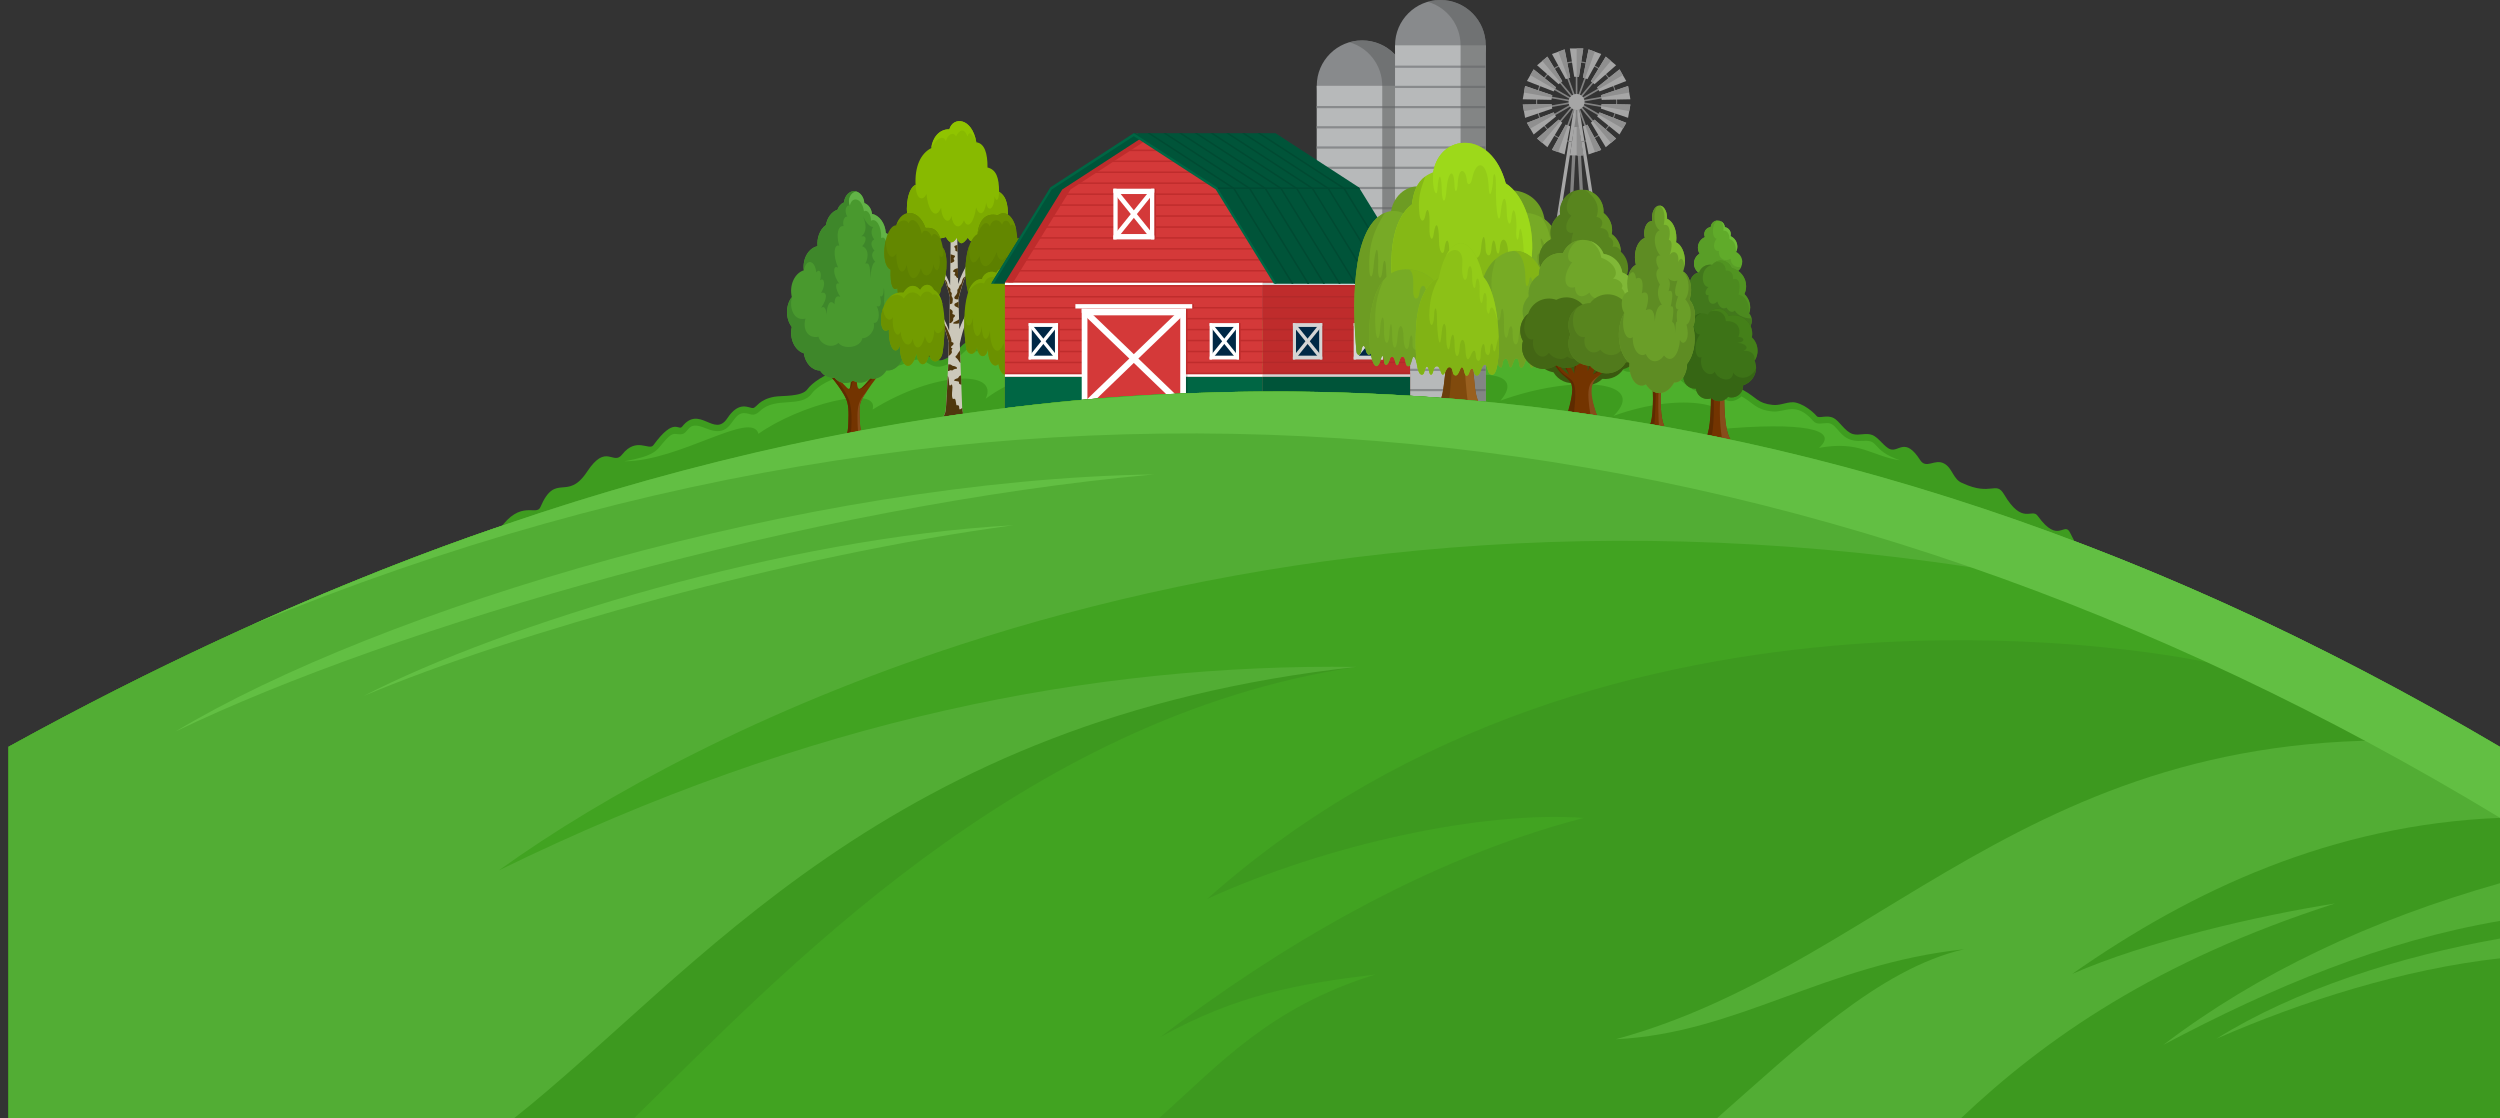 <?xml version="1.0" encoding="UTF-8"?>
<svg id="Layer_2" data-name="Layer 2" xmlns="http://www.w3.org/2000/svg" viewBox="0 0 394.81 176.63">
  <rect x="0" y="0" width="394.81" height="176.63" fill="#333333" stroke="none"/>
  <defs>
    <style>
      .cls-1, .cls-2, .cls-3, .cls-4, .cls-5, .cls-6, .cls-7, .cls-8, .cls-9, .cls-10, .cls-11, .cls-12, .cls-13, .cls-14, .cls-15, .cls-16, .cls-17, .cls-18 {
        fill-rule: evenodd;
      }

      .cls-1, .cls-2, .cls-3, .cls-4, .cls-5, .cls-6, .cls-7, .cls-8, .cls-9, .cls-10, .cls-11, .cls-12, .cls-13, .cls-14, .cls-15, .cls-16, .cls-17, .cls-18, .cls-19, .cls-20, .cls-21, .cls-22, .cls-23, .cls-24, .cls-25, .cls-26, .cls-27, .cls-28, .cls-29, .cls-30, .cls-31, .cls-32, .cls-33, .cls-34, .cls-35, .cls-36, .cls-37, .cls-38, .cls-39, .cls-40, .cls-41, .cls-42, .cls-43, .cls-44, .cls-45, .cls-46, .cls-47, .cls-48, .cls-49, .cls-50, .cls-51, .cls-52, .cls-53, .cls-54, .cls-55, .cls-56, .cls-57, .cls-58, .cls-59, .cls-60, .cls-61, .cls-62, .cls-63, .cls-64, .cls-65, .cls-66, .cls-67, .cls-68, .cls-69, .cls-70, .cls-71, .cls-72, .cls-73, .cls-74, .cls-75, .cls-76, .cls-77, .cls-78, .cls-79, .cls-80, .cls-81, .cls-82 {
        stroke-width: 0px;
      }

      .cls-1, .cls-79 {
        fill: #005439;
      }

      .cls-2, .cls-81 {
        fill: #064;
      }

      .cls-3 {
        fill: #3d991f;
      }

      .cls-4 {
        fill: #41a321;
      }

      .cls-5 {
        fill: #3e9c1f;
      }

      .cls-6 {
        fill: #62bf43;
      }

      .cls-7, .cls-32 {
        fill: #828282;
      }

      .cls-8 {
        fill: #4db02c;
      }

      .cls-9 {
        fill: #52ad34;
      }

      .cls-10, .cls-42 {
        fill: #888a8c;
      }

      .cls-11, .cls-60 {
        fill: #b32929;
      }

      .cls-12, .cls-61 {
        fill: #a6a6a6;
      }

      .cls-13, .cls-59 {
        fill: #bf2c2c;
      }

      .cls-14, .cls-58 {
        fill: #d4d4d4;
      }

      .cls-15, .cls-56 {
        fill: #d43939;
      }

      .cls-16, .cls-78 {
        fill: #fff;
      }

      .cls-17 {
        fill: #8f8f8f;
      }

      .cls-18 {
        fill: #616263;
        opacity: .6;
      }

      .cls-19 {
        fill: #6fbd38;
      }

      .cls-20 {
        fill: #497016;
      }

      .cls-21 {
        fill: #5e8c23;
      }

      .cls-22 {
        fill: #60ab2a;
      }

      .cls-23 {
        fill: #5e2b00;
      }

      .cls-24 {
        fill: #5d8000;
      }

      .cls-25 {
        fill: #79a600;
      }

      .cls-26 {
        fill: #4f370d;
      }

      .cls-27 {
        fill: #519421;
      }

      .cls-28 {
        fill: #77ab25;
      }

      .cls-29 {
        fill: #77aa26;
      }

      .cls-30 {
        fill: #70a123;
      }

      .cls-31 {
        fill: #733400;
      }

      .cls-33 {
        fill: #517a1c;
      }

      .cls-34 {
        fill: #4c8a1f;
      }

      .cls-35 {
        fill: #49992e;
      }

      .cls-36 {
        fill: #638700;
      }

      .cls-37 {
        fill: #58851e;
      }

      .cls-38 {
        fill: #62b347;
      }

      .cls-39 {
        fill: #639421;
      }

      .cls-40 {
        fill: #81b315;
      }

      .cls-41 {
        fill: #85b816;
      }

      .cls-43 {
        fill: #88ba00;
      }

      .cls-44 {
        fill: #94cc18;
      }

      .cls-45 {
        fill: #70a629;
      }

      .cls-46 {
        fill: #6d9c23;
      }

      .cls-47 {
        fill: #3a590f;
      }

      .cls-48 {
        fill: #599e27;
      }

      .cls-49 {
        fill: #83b516;
      }

      .cls-50 {
        fill: #3e872a;
      }

      .cls-51 {
        fill: #3d7317;
      }

      .cls-52 {
        fill: #366614;
      }

      .cls-53 {
        fill: #436614;
      }

      .cls-54 {
        fill: #448019;
      }

      .cls-55 {
        fill: #42781c;
      }

      .cls-57 {
        fill: #ccc8ba;
      }

      .cls-62 {
        fill: #b7b9ba;
      }

      .cls-63 {
        fill: #90c400;
      }

      .cls-64 {
        fill: #729c00;
      }

      .cls-65 {
        fill: #8cc117;
      }

      .cls-66 {
        fill: #6b9100;
      }

      .cls-67 {
        fill: #7dab00;
      }

      .cls-68 {
        fill: #994a37;
      }

      .cls-69 {
        fill: #6b3e0b;
      }

      .cls-70 {
        fill: #99601f;
      }

      .cls-71 {
        fill: #804a0d;
      }

      .cls-72 {
        fill: #7cb82e;
      }

      .cls-73 {
        fill: #9dd91a;
      }

      .cls-74 {
        fill: #874c1b;
      }

      .cls-75 {
        fill: #6a9e28;
      }

      .cls-76 {
        fill: #80b837;
      }

      .cls-77 {
        fill: #679926;
      }

      .cls-80 {
        fill: #004a32;
      }

      .cls-82 {
        fill: #002845;
      }
    </style>
  </defs>
  <g id="Layer_1-2" data-name="Layer 1">
    <g>
      <g>
        <polygon class="cls-7" points="250.69 45.33 255.58 57.16 255.26 57.29 250.37 45.46 250.69 45.33"/>
        <polygon class="cls-7" points="246.63 57.18 250.36 45.34 250.7 45.45 246.97 57.28 246.63 57.18"/>
        <polygon class="cls-7" points="242.38 57.16 247.27 45.33 247.59 45.46 242.7 57.29 242.38 57.16"/>
        <polygon class="cls-7" points="251.24 63.7 248.72 16.11 249.24 16.08 251.76 63.7 251.24 63.7"/>
        <polygon class="cls-7" points="246.2 63.7 248.72 16.08 249.24 16.11 246.72 63.7 246.2 63.7"/>
        <g>
          <rect class="cls-61" x="246.24" y="33.3" width="5.47" height=".52"/>
          <rect class="cls-61" x="244.39" y="45.13" width="9.18" height=".52"/>
          <rect class="cls-61" x="242.54" y="56.97" width="12.88" height=".52"/>
        </g>
        <polygon class="cls-12" points="249.24 16.13 241.79 63.7 241.26 63.7 248.72 16.05 249.24 16.13"/>
        <polygon class="cls-12" points="249.24 16.05 256.7 63.7 256.17 63.7 248.72 16.13 249.24 16.05"/>
        <rect class="cls-61" x="245.42" y="45.27" width=".35" height="12.08" transform="translate(-5.3 50.04) rotate(-11.51)"/>
        <polygon class="cls-12" points="250.99 57.28 247.26 45.45 247.59 45.34 251.32 57.18 250.99 57.28"/>
        <rect class="cls-61" x="246.32" y="51.14" width="12.08" height=".35" transform="translate(151.72 288.36) rotate(-78.49)"/>
        <g>
          <path class="cls-7" d="m255.37,15.73c0-.26-.04-.51-.08-.75-.05-.25-.1-.48-.17-.72-.07-.24-.15-.47-.25-.7-.1-.23-.21-.45-.35-.68-.12-.21-.25-.42-.41-.61-.15-.2-.3-.4-.47-.57-.04-.05-.09-.1-.13-.14-.14-.14-.28-.26-.43-.39-.18-.15-.39-.31-.59-.44-.2-.15-.43-.27-.65-.37-.21-.13-.44-.22-.69-.3-.22-.1-.46-.16-.71-.21-.24-.07-.48-.12-.73-.14-.24-.03-.48-.05-.73-.05h0c-.25,0-.5.02-.74.04-.25.03-.49.08-.73.14-.24.05-.47.12-.7.21-.23.08-.46.17-.69.3-.23.1-.44.23-.66.37-.2.14-.4.28-.58.44-.14.13-.29.25-.43.39-.04.04-.09.09-.13.14-.17.17-.33.37-.48.57-.14.19-.28.4-.4.61-.14.22-.25.44-.35.68-.1.22-.18.45-.25.7-.08.23-.13.46-.17.72-.04.24-.07.49-.08.75-.02.13-.02.24-.02.37s0,.25.02.38c0,.24.03.48.08.73.04.25.1.49.17.73.41,1.46,1.49,2.81,2.61,3.52.2.14.43.26.65.37.22.12.44.21.68.29.23.1.47.16.72.22.08.02.15.04.23.06.16.03.33.06.5.08h.02s.09,0,.13,0c.17.02.35.03.52.03h.15c.17,0,.35,0,.52-.03.05,0,.09,0,.14,0h0c.16-.02.34-.05.5-.08.08-.02.15-.04.23-.06.25-.06.49-.13.73-.22.23-.08.45-.17.67-.29.22-.11.44-.23.65-.37.21-.14.42-.29.61-.45.14-.12.28-.24.41-.37.04-.04.09-.09.13-.14.17-.17.33-.37.47-.57.16-.2.3-.42.42-.64.14-.2.24-.43.34-.65.1-.22.18-.46.25-.71.08-.24.14-.48.17-.73.05-.24.07-.48.08-.73.02-.13.02-.25.02-.38s0-.24-.02-.37Zm-.25,1.44c-.04.24-.1.47-.16.71-.07.24-.15.47-.26.7-.09.21-.18.43-.32.63-.11.21-.24.42-.4.61-.14.2-.3.4-.47.57-.04.05-.08.09-.12.13-.13.13-.26.25-.4.36-.18.16-.38.31-.58.44-.2.14-.42.26-.64.37-.2.11-.43.2-.65.28-.22.09-.45.16-.7.21-.08.02-.14.04-.22.06-.16.03-.34.06-.51.08-.04,0-.09,0-.13,0-.17.02-.35.03-.52.03h-.14c-.17,0-.35,0-.52-.03-.04,0-.08,0-.12,0h0c-.17-.02-.34-.05-.5-.08-.08-.02-.15-.03-.22-.06-.24-.05-.47-.12-.7-.21-.22-.07-.44-.16-.65-.28-.22-.11-.44-.23-.65-.37-1.28-.85-2.18-2.17-2.53-3.42-.07-.23-.13-.46-.16-.71-.05-.23-.07-.46-.08-.71-.02-.12-.02-.24-.02-.37s0-.25.02-.37c0-.24.03-.48.08-.72.04-.24.1-.46.16-.7.07-.23.14-.46.25-.69.09-.22.2-.44.33-.66.12-.2.24-.4.39-.58.14-.2.3-.4.47-.57.04-.05.09-.1.13-.14.13-.13.26-.25.41-.37.18-.15.37-.3.57-.42.2-.15.42-.27.64-.38.21-.11.44-.2.67-.28.22-.09.44-.15.68-.2.23-.07.47-.11.73-.14.23-.03.47-.04.72-.04h0c.24,0,.47,0,.71.04.25.03.49.08.73.14.23.05.45.12.68.2.23.08.44.17.66.29.22.1.44.22.64.37.2.12.4.26.58.42.15.12.28.24.41.37.04.04.09.09.12.14.18.17.34.37.47.56.15.19.28.39.4.59.13.21.23.43.33.65.1.22.18.45.25.7.07.23.13.45.16.7.05.23.07.47.08.72.02.12.02.24.02.37s0,.25-.02.37c0,.24-.03.47-.08.71Z"/>
          <g>
            <rect class="cls-32" x="248.85" y="11.98" width=".26" height="4.12"/>
            <rect class="cls-32" x="248.14" y="12.1" width=".26" height="4.12" transform="translate(10.14 85.79) rotate(-20)"/>
            <rect class="cls-32" x="247.52" y="12.46" width=".26" height="4.12" transform="translate(48.6 162.57) rotate(-40)"/>
            <rect class="cls-32" x="247.06" y="13.01" width=".26" height="4.12" transform="translate(110.57 221.62) rotate(-60)"/>
            <rect class="cls-32" x="246.82" y="13.68" width=".26" height="4.12" transform="translate(188.57 256.2) rotate(-80)"/>
            <rect class="cls-32" x="244.89" y="16.32" width="4.12" height=".26" transform="translate(.9 43.16) rotate(-10.01)"/>
            <polygon class="cls-7" points="249.04 16.21 245.48 18.27 245.35 18.04 248.91 15.98 249.04 16.21"/>
            <polygon class="cls-7" points="249.08 16.18 246.43 19.33 246.23 19.17 248.88 16.01 249.08 16.18"/>
            <rect class="cls-32" x="246.22" y="17.9" width="4.12" height=".26" transform="translate(146.41 245.16) rotate(-70)"/>
            <rect class="cls-32" x="248.85" y="16.09" width=".26" height="4.12"/>
            <polygon class="cls-7" points="249.1 16.05 250.51 19.92 250.26 20.01 248.86 16.14 249.1 16.05"/>
            <polygon class="cls-7" points="249.08 16.01 251.73 19.17 251.53 19.33 248.88 16.18 249.08 16.01"/>
            <polygon class="cls-7" points="249.04 15.98 252.61 18.04 252.48 18.27 248.91 16.21 249.04 15.98"/>
            <rect class="cls-32" x="250.88" y="14.39" width=".26" height="4.12" transform="translate(191.19 260.78) rotate(-79.99)"/>
            <rect class="cls-32" x="248.95" y="15.61" width="4.12" height=".26" transform="translate(1.08 43.83) rotate(-10)"/>
            <polygon class="cls-7" points="248.91 15.98 252.48 13.92 252.61 14.15 249.04 16.21 248.91 15.98"/>
            <polygon class="cls-7" points="248.88 16.01 251.53 12.86 251.73 13.02 249.08 16.18 248.88 16.01"/>
            <rect class="cls-32" x="247.62" y="14.03" width="4.12" height=".26" transform="translate(150.98 243.94) rotate(-70)"/>
          </g>
          <path class="cls-12" d="m248.98,17.36c-.7,0-1.26-.56-1.26-1.26s.56-1.26,1.26-1.26,1.26.56,1.26,1.26-.56,1.26-1.26,1.26Z"/>
          <g>
            <g>
              <polygon class="cls-12" points="250.04 7.65 249.35 12.13 248.61 12.13 247.92 7.65 250.04 7.65"/>
              <polygon class="cls-17" points="248.99 12.13 249.35 12.13 250.04 7.65 248.99 7.65 248.99 12.13"/>
            </g>
            <g>
              <polygon class="cls-12" points="250.04 24.54 249.35 20.06 248.61 20.06 247.92 24.54 250.04 24.54"/>
              <polygon class="cls-17" points="248.99 20.06 249.35 20.06 250.04 24.54 248.99 24.54 248.99 20.06"/>
            </g>
            <g>
              <polygon class="cls-12" points="247.09 7.8 247.97 12.24 247.27 12.5 245.09 8.53 247.09 7.8"/>
              <polygon class="cls-17" points="247.63 12.37 247.97 12.24 247.09 7.8 246.1 8.16 247.63 12.37"/>
            </g>
            <g>
              <polygon class="cls-12" points="252.87 23.67 250.69 19.69 249.98 19.95 250.87 24.39 252.87 23.67"/>
              <polygon class="cls-17" points="250.34 19.82 250.69 19.69 252.87 23.67 251.88 24.03 250.34 19.82"/>
            </g>
            <g>
              <polygon class="cls-12" points="244.37 8.94 246.72 12.82 246.14 13.3 242.74 10.31 244.37 8.94"/>
              <polygon class="cls-17" points="246.44 13.05 246.72 12.82 244.37 8.94 243.56 9.62 246.44 13.05"/>
            </g>
            <g>
              <polygon class="cls-12" points="255.22 21.88 251.81 18.89 251.24 19.37 253.59 23.25 255.22 21.88"/>
              <polygon class="cls-17" points="251.54 19.13 251.81 18.89 255.22 21.88 254.41 22.56 251.54 19.13"/>
            </g>
            <g>
              <polygon class="cls-12" points="242.2 10.95 245.73 13.79 245.36 14.44 241.14 12.79 242.2 10.95"/>
              <polygon class="cls-17" points="245.55 14.1 245.73 13.79 242.2 10.95 241.67 11.87 245.55 14.1"/>
            </g>
            <g>
              <polygon class="cls-12" points="256.82 19.4 252.6 17.75 252.23 18.4 255.76 21.24 256.82 19.4"/>
              <polygon class="cls-17" points="252.42 18.07 252.6 17.75 256.82 19.4 256.3 20.31 252.42 18.07"/>
            </g>
            <g>
              <polygon class="cls-12" points="240.85 13.58 245.14 15.04 245.01 15.77 240.48 15.68 240.85 13.58"/>
              <polygon class="cls-17" points="245.08 15.4 245.14 15.04 240.85 13.58 240.67 14.62 245.08 15.4"/>
            </g>
            <g>
              <polygon class="cls-12" points="257.48 16.51 252.95 16.42 252.82 17.15 257.11 18.61 257.48 16.51"/>
              <polygon class="cls-17" points="252.89 16.77 252.95 16.42 257.48 16.51 257.29 17.55 252.89 16.77"/>
            </g>
            <g>
              <polygon class="cls-12" points="240.48 16.51 245.01 16.42 245.14 17.15 240.85 18.61 240.48 16.51"/>
              <polygon class="cls-17" points="245.07 16.77 245.01 16.42 240.48 16.51 240.66 17.55 245.07 16.77"/>
            </g>
            <g>
              <polygon class="cls-12" points="257.11 13.58 252.82 15.04 252.95 15.77 257.48 15.68 257.11 13.58"/>
              <polygon class="cls-17" points="252.88 15.4 252.82 15.04 257.11 13.58 257.29 14.62 252.88 15.4"/>
            </g>
            <g>
              <polygon class="cls-12" points="241.14 19.4 245.36 17.75 245.73 18.4 242.2 21.24 241.14 19.4"/>
              <polygon class="cls-17" points="245.54 18.07 245.36 17.75 241.14 19.4 241.66 20.31 245.54 18.07"/>
            </g>
            <g>
              <polygon class="cls-12" points="255.76 10.95 252.23 13.79 252.6 14.44 256.82 12.79 255.76 10.95"/>
              <polygon class="cls-17" points="252.41 14.1 252.23 13.79 255.76 10.95 256.28 11.87 252.41 14.1"/>
            </g>
            <g>
              <polygon class="cls-12" points="242.74 21.88 246.14 18.89 246.72 19.37 244.37 23.25 242.74 21.88"/>
              <polygon class="cls-17" points="246.42 19.13 246.14 18.89 242.74 21.88 243.54 22.56 246.42 19.13"/>
            </g>
            <g>
              <polygon class="cls-12" points="253.59 8.94 251.24 12.82 251.81 13.3 255.22 10.31 253.59 8.94"/>
              <polygon class="cls-17" points="251.52 13.05 251.24 12.82 253.59 8.94 254.4 9.62 251.52 13.05"/>
            </g>
            <g>
              <polygon class="cls-12" points="245.09 23.67 247.27 19.69 247.97 19.95 247.09 24.39 245.09 23.67"/>
              <polygon class="cls-17" points="247.61 19.82 247.27 19.69 245.09 23.67 246.08 24.03 247.61 19.82"/>
            </g>
            <g>
              <polygon class="cls-12" points="250.87 7.8 249.98 12.24 250.69 12.5 252.87 8.53 250.87 7.8"/>
              <polygon class="cls-17" points="250.33 12.37 249.98 12.24 250.87 7.8 251.86 8.16 250.33 12.37"/>
            </g>
          </g>
        </g>
      </g>
      <g>
        <path class="cls-5" d="m347.44,101.76H48.73c.87-.84,1.55-1.73,2-2.33,4.3-5.69,4.62-2.52,5.63-3.93,3.88-5.43,4.1-1.6,5.79-3.58,4.82-5.65,6.36-1.77,8.66-4.64,3.65-4.56,5.73-.3,8.08-3.69,3.33-4.81,5.82-2.02,6.45-3.5,2.4-5.63,4.21-.81,7.37-5.59,3.04-4.61,4.11-.92,5.53-2.71,2.27-2.87,4.26-.55,4.95-1.49,3.33-4.56,3.94-2.17,4.54-2.93,2.76-3.48,5.07,1.79,7.12-1.3,1.91-2.88,3.42-1.58,4.07-1.63.55-.04.91-1.36,3.42-1.79,1.2-.2,4.31.05,5.18-1.19.59-.84,2.68-2.49,5.15-2.96,1.37-.26,2.95.62,4.19.27,1.85-.52,2.93-2.22,3.66-2.03,1.36.34,2.81-.8,4.13-.98,1.37-.18,3.08,1.46,4.22,1.08,2.11-.7,3.19-2.79,3.66-2.66,4.37,1.25,5.75-2.78,6.61-2.33,5.13,2.7,3.14-2.82,5.94-1,3.79,2.47,3.83-1.19,5.8-1.19.55,0,2.32,1.57,4.34,1.44,1.05-.07,2.06-2.08,3.22-1.84,1.61.33,3.24,2.54,4.57,2.68,2.02.22,3.34-.66,3.36-.68,3.25-3.71,2.29,1.15,5.18-.08.93-.4,2.72-1.69,4.74-1.63,1.44.04,3.01,1.44,4.51,1.27,1.5-.16,2.67-1.81,3.95-1.79,2.05.04,3.51,1.71,3.99,1.41,3.45-2.11,3.42-.66,6.06-.38,2.16.23,4.19-.57,5.22-.7,4.57-.6,5.57,2.73,6.97,1.74,5.5-3.91,3.96,3.65,7.08,1.82,4.88-2.87,4.78,2.21,7.23.46.27-.19,1.55-1.51,3.14-1.25,1,.17,2.17,1.94,3.14,1.98,1.56.06,2.66-.78,2.67-.79.45-.1,1.08.74,1.85,1.14.59.3,1.4.08,1.94.35,1.12.55,1.96,2.74,3.13,2.9.99.14,2.02-1.04,2.82-.87,1.35.29,1.56,1.64,2.4,1.74.76.09,1.24-.52,2.52-.03,1.01.39,2.06,1.96,3.39,2.28.7.17,1.71-.53,2.38-.33.86.26,1.56,1.6,2.28,1.76,1.21.27,1.58-1.08,2.4-.62,2.11,1.17,2.16,2.04,4.6,2.31,1.32.14,2.54-.67,3.72-.35,1.84.5,3.21,2.09,3.23,2.12.38.43,1.58-.27,2.67.3.94.49,1.79,2.15,3.01,2.52.99.3,2.08-.24,3.1.16.99.39,1.93,1.94,2.84,2.25,1.35.46,2.34-1.98,4.69,1.68.99,1.54,2.3-.24,3.8.57,1.38.74,1.4,2.57,2.96,3.12,4.48,2.08,5.22-.43,6.5,1.74,2.95,4.99,4.38,2.09,5.33,3.42,3.29,4.58,4.19.73,5.12,2.68,3.43,7.22,5.47,2.88,6.11,4.56,2.86,7.52,1.6.19,5.3,5.23,2.37,3.23,1.99,1.84,4.04,3.31,1.61,1.16,3.68,2.85,5.04,4.5Z"/>
        <path class="cls-8" d="m294.14,69.62c-3.75.34-3.71-2.81-5.58-2.81-.86,0-1.62.35-2.24-.36-2.74-3.14-4.42-1.26-6.41-1.47-2.67-.28-2.92-1.29-4.87-2.38-1.48,1.23-2.54.84-3.71-.38-.73-.76-.86-.71-.86-.71-1.26,0-1.78,1.42-4.71-1.15-1.97-1.73-2.04-.58-3.43-.75-1.68-.2-1.43-2.38-3.24-1.42-3.83,2.03-3.84-2.4-5.98-2.5-1.51-.07-1.66-.5-2.72-1.26-3.96,2.29-4.83-1.3-6.36-1.3-2.14,0-2.68,3.18-5.57.75-3.36-2.83-4.9,3.29-7.49-1.56-1.59-2.98-2.89,0-4.51,0-.64,0-1.18-.37-1.76-.75-.83-.55-1.85-1.24-3.6-1.24-.84,0-1.22.1-1.98.29-7.46,1.84-5.63-1.9-9.95.75-.63.39-1.27,0-1.9-.38-.68-.4-1.53-.89-2.53-.91v-.51s0,0-.01,0v.51c-.39,0-.9.34-1.43.7-2.09,1.4-2.96,1.41-5.28.38-4.7-2.08-6.44,3.64-9.38.08-.11-.13-.27-.33-.34-.36,0,0-.33.02-1.3,1.13-.42.48-2.17,1.18-4.07.97-.89-.1-1.71-.75-2.58-1.43-1.68-1.32-2.06-1.26-2.06-1.26-.28,0-.72.41-1.08.73-2.63,2.42-4.88.26-6.38-.31-1.16.08-2.07,3.74-6.19,1.06-.26-.17-.41-.22-.48-.24-.06.08-.16.26-.22.38-.36.65-.95,1.75-2.45,1.75-.68,0-1.49-.24-2.47-.72-1.13.99-2.86,3.22-6.42,2.34-5.3,5.08-5.6,1.22-7.85,1.52-1.2.16-2.69,1.35-4.36.97-.1.05-.44.31-.68.51-3.43,2.7-4.26,1.22-6.49,1.22-1.49,0-4.22,1.5-5,2.62-1.65,2.37-5.76.46-8.15,2.75-1.19,1.13-1.52.37-2.57.37-2.2,0-1.72,4.23-6.1,2.38-3.09-1.31-2.45.97-3.97.97-1.05,0-1.18-.51-2.81,1.45-.88,1.06-1.25,1.98-6.03,2.81,8.76,0,20.15-8.16,21.19-4.34,6.34-4.53,19.17-7.91,18.03-3.83,9.85-6.09,20.04-6.3,17.85-1.71,7.22-5.34,17.55-6.04,14.7-1.11,7.13-5.29,20.7-7.25,17.59-.1,8.01-4.94,18.6-5.69,14.61.2,11.2-5.54,21.66-5.64,19.17.2,9.8-4.23,19.69-4.08,15.23,1.11,11.68-4.23,23.5-3.17,17.85,2.42,10.76-3.98,20.92-1.81,16.36,2.12,13.52-1.23,19.41-.03,16.1,2.92,6.54-1.18,8.28,1.31,12.78,1.97-4.71-1.65-3.11-3.31-5.9-3.06Z"/>
      </g>
      <g>
        <g>
          <path class="cls-31" d="m139.83,58.11c-.94.81-2.08,2.39-2.91,3.64h0c-1.23,1.86-1.26,1.79-1.13,4.95.1,1.71.47,2.73.99,3.37.06.08.01.21-.07.2-.36-.03-.67-.16-.95-.08-.11.03-.45.03-.55-.03-.21-.11-.67-.11-.9-.02-.12.05-.28.06-.42,0-.24-.1-.49.01-.75.08-.09.02-.15-.12-.08-.2.5-.6.85-1.51.91-3.04.1-2.23.02-3.14-.38-4.06-.57-1.31-2.71-4.14-3.92-4.97.21.12.63.26.98.32.28.05.52.05.56-.04.44.66,2.01,2.52,2.6,3.06.13.11.23.15.31.11.35-.17.25-2.06.24-2.45.24.15.75.17.98,0-.04,1.12-.14,3.02.72,2.32.69-.56,2.23-2.53,2.83-3.14.1.17.76.12.95-.01Z"/>
          <path class="cls-23" d="m134.16,70.19c-.09.01-.19,0-.27-.04-.24-.1-.49.01-.75.08-.09.02-.15-.12-.08-.2.5-.6.85-1.51.91-3.04.1-2.23.02-3.14-.38-4.06-.57-1.31-2.71-4.14-3.92-4.97.21.12.63.26.98.32,1.4,1.51,2.67,3.05,3.38,4.75.7,1.67.46,5.19.12,7.17Z"/>
          <path class="cls-23" d="m134.72,59.06c-.06,1.58-.26,2.35-.6,2.33.35-.17.25-2.06.24-2.45.09.06.22.1.36.11Z"/>
          <path class="cls-23" d="m139.24,58.24c-1.93,2.21-3.24,3.48-3.53,3.18.09,0,.21-.04.34-.16.69-.56,2.23-2.53,2.83-3.14.04.07.19.1.36.11Z"/>
          <path class="cls-74" d="m136.78,70.07c.06.08.01.21-.07.2-.36-.03-.67-.16-.95-.08-.04.01-.09.02-.16.02-.29-5.6-.48-6.44,1.33-8.46-1.23,1.85-1.26,1.79-1.13,4.95.1,1.71.47,2.73.99,3.37Z"/>
        </g>
        <g>
          <path class="cls-35" d="m144.5,51.49c.38,1.83-.48,3.54-1.74,4.04-.15,1.78-1.39,3.11-2.78,2.96-.57.94-1.52,1.5-2.56,1.25-.78.76-1.81.9-2.69.36-.93.63-2.11.5-2.95-.45-.94.13-1.75-.36-2.28-1.14-1.27,0-2.33-1.17-2.56-2.72-1.4-.43-2.32-2.27-1.9-4.16-1.01-1.31-1.01-3.42.01-4.72-.44-1.85.43-3.77,1.88-4.22-.23-1.94.83-3.54,2.17-3.81-.12-1.29.34-2.63,1.32-3.33.21-1.18.91-2.12,1.83-2.43.18-.51.54-.97,1.02-1.14.12-1.12.95-1.99,1.92-1.75.69.18,1.22.92,1.29,1.84.63.2,1.12.87,1.21,1.7,1.17.24,2.08,1.48,2.18,3.02,1.05.42,1.82,1.66,1.84,3.14,1.23.46,2.1,2.06,1.83,3.84,1.17.87,1.66,2.75,1.03,4.37.87.86.82,2.55-.08,3.34Z"/>
          <path class="cls-50" d="m142.77,55.54c-.15,1.78-1.39,3.11-2.78,2.96-.57.94-1.52,1.5-2.56,1.25-.78.76-1.81.9-2.69.36-.93.63-2.11.5-2.95-.45-.94.13-1.75-.36-2.28-1.14-1.27,0-2.33-1.17-2.56-2.72-1.4-.43-2.32-2.27-1.9-4.16-1.01-1.31-1.01-3.42.01-4.72-.47,1.9.4,3.84,2.15,3.39-.49,1.64.33,3.2,2.05,2.87.27,1.12,1.99,2.01,3.17.97.71,1.05,3.43.85,3.76-.74.98.04,2.1-1.25,1.79-2.43.76.19,1.12-1.39.46-2.66.53.3.85-.23.54-1.56.42.29.59-.43.59-1.28.34,1.35-.51,3.38.89,3.25-.6,1.48.47,2.9,1.51,1.61-.53,1.41.22,2.86,1.28,2.2.28.94,1.23.8,1.26-1.04.38,1.83-.48,3.54-1.74,4.04Z"/>
          <path class="cls-50" d="m135.21,30.24h0c-.86.14-1.43,1.23-1.01,2.26-.64-.24-.9.95-.38,1.71-.51-.08-.8.76-.59,1.51-.84-.19-1.25,1.23-.69,3.1-.81-.37-1.06,1.46-.18,3.45-.9-.55-.82,1.29.2,2.53-.75-.31-.66.82.13,2.07-.63-.26-.89.21-.9,1.18-.73-.9-1.19.11-1.25,1.61-.07-.75-.29-1.44-.87-1.05,1.04-1.48.98-2.64,0-2.35.81-1.34.47-2.5-.15-2,.35-1.46-.24-1.82-.61-1.23-.22-2.06-1.61-2.2-1.96-.35-.23-1.94.83-3.54,2.17-3.81-.12-1.29.34-2.63,1.32-3.33.21-1.18.91-2.12,1.83-2.43.19-.55.56-.97,1.02-1.14.12-1.12.95-1.99,1.92-1.75Z"/>
          <path class="cls-50" d="m136.29,34.16c.6,1.41.54,2.57-.26,3.17.87-.22.88.7.13,1.56.88.27,1.14,1.5.49,2.76.81-.37.74,1.07.81,2.29.07-1.33.34-2.51.78-2.57-.57-.63-.71-1.37-.15-1.79-.66-.81-.58-1.51-.03-1.76-.49-.7-.55-1.35-.18-1.97-.61-.04-1.12-.73-1.59-1.69Z"/>
          <path class="cls-38" d="m144.58,48.15c.23-2.08-.84-3.96-1.35-3.5.1-1.89-.46-2.52-1.07-2.34.08-1.5-.58-2.03-1.09-1.46.19-1.89-.55-2.93-1.07-2.09-.05-1.14-.48-1.41-.84-1.15.1-1.85-.82-3.27-1.61-2.74.02-1.08-.6-1.81-1.11-1.5-.3-2.21-1.95-2.42-2.23-.87-.42-1.03.15-2.12,1.01-2.26h0c.69.18,1.22.92,1.29,1.84.63.2,1.12.87,1.21,1.7,1.17.24,2.08,1.48,2.18,3.02,1.05.42,1.82,1.66,1.84,3.14,1.23.46,2.1,2.06,1.83,3.84,1.17.87,1.66,2.75,1.03,4.37Z"/>
        </g>
      </g>
      <g>
        <g>
          <path class="cls-57" d="m155.05,38.95v.71c-2.04,1.81-2.97,4.73-3.68,7.5,0,0,.07,2.68.13,4.82.66-1.85,1.61-3.35,2.76-4.62l.06.71c-1.45,1.52-2.21,3.62-2.74,6.19.01.34.02.68.03,1.01h0c.06,2,.22,6.27.34,9.16,0,.97.58,2.25,1.66,3.01.09.06.03.2-.08.19-.4-.06-.7-.07-.99-.02-.74.15-.91-.2-1.83.03-.22.06-.45.06-.68.01-.34-.07-.53-.1-.91-.04-.22.04-.45.04-.67,0-.21-.04-.66,0-.9.02-.11.01-.16-.13-.07-.19,1.45-.99,1.84-2.27,1.88-2.77.22-2.61.4-7.97.48-10.55-.32-1.29-.68-2.45-1.14-3.45h0c-.45-.97-1.01-1.79-1.74-2.45v-.58c1.24,1.18,2.26,2.66,2.93,4.61.04-1.39.09-3.73.12-5.34-.56-2.22-1.29-4.43-2.86-5.83v-.58c1.22,1.16,2.23,2.61,2.9,4.52.07-4.75.11-9.58.07-14.39h1.04c-.03,4.8.07,11,.15,14.23.84-2.53,2.14-4.42,3.73-5.91Z"/>
          <g>
            <path class="cls-26" d="m153.54,67.62c-.4-.06-.7-.07-.99-.02-.74.15-.91-.2-1.83.03-.22.06-.45.06-.68.01-.34-.07-.53-.1-.91-.04-.22.04-.45.04-.67,0-.21-.04-.66,0-.9.02-.11.01-.16-.13-.07-.19,1.45-.99,1.84-2.27,1.88-2.77.1-1.14.2-3,.3-5.36.21.42.17.95.24,1.43,0,.05.02.1.06.13.05.04.13.01.18-.03.05-.04.09-.1.14-.13.1.13.12.3.12.46,0,.57-.16,1.15,0,1.7.02.07.06.15.14.15.04,0,.07-.03.11-.04.07-.02.15.03.19.09.04.06.05.14.07.21.03.2.06.4.1.6,0,.06.03.14.09.15.04,0,.08-.02.11-.03.12-.03.23.11.25.23.02.13,0,.26.05.38.04.08.11.06.18,0,.08-.07.17-.13.26-.18,0,.97.58,2.25,1.66,3.01.09.06.03.2-.08.19Z"/>
            <path class="cls-26" d="m151.81,60.75c-.19-.04-.42-.14-.37-.33.02-.08.04-.12-.07-.16-.22-.08-.46-.06-.67-.15-.06-.03-.06-.07,0-.12.26-.23.45-.19.59-.29.1-.08.13-.21.22-.3.07-.07.16-.1.26-.12.02.52.04,1.01.06,1.47Z"/>
            <path class="cls-26" d="m151.08,58.24s-.07.01-.11.01c-.14,0-.29.05-.4.13-.06.05-.12.11-.19.12-.08.01-.17-.04-.25-.04-.08,0-.14.06-.21.09-.07.03-.14.05-.21.05.01-.34.03-.7.04-1.06.14,0,.3-.01.42.05.09.05.16.13.25.17.09.04.2.04.29.06.14.03.38.14.42.27.02.05,0,.12-.05.14Z"/>
            <path class="cls-26" d="m151.68,57.32c-.05-.01-.09-.06-.13-.11-.15-.23-.28-.48-.49-.65-.08-.06-.17-.13-.17-.22,0-.12.15-.18.23-.27.07-.08.09-.19.15-.28.08-.14.21-.24.29-.37.02-.03.04-.08.05-.14.02.71.05,1.39.07,2.05Z"/>
            <path class="cls-26" d="m150.55,54.4c-.06.11-.16.18-.26.26-.07.06-.14.15-.09.23.05.08.22.08.21.18,0,.06-.07.09-.1.13-.08.1,0,.24.02.37.02.25-.33.53-.54.66.02-.68.04-1.39.07-2.11-.32-1.29-.68-2.45-1.14-3.45.64.66.99,1.53,1.33,2.39.1.27.21.54.2.83,0,.03,0,.06,0,.08.04.08.16.07.24.11.11.05.12.21.07.32Z"/>
            <path class="cls-26" d="m150.82,49.86c0,.16-.21.23-.27.38-.03.08,0,.17-.01.25-.01.19-.15.34-.3.46-.1.08-.2.13-.31.05.02-.73.04-1.47.05-2.23.22.1.46.23.48.47,0,.09-.03.18-.05.27-.03.13.14.12.27.18.07.03.13.09.13.17Z"/>
            <path class="cls-26" d="m151.48,51.05c-.19.09-.63.09-.85.06-.13-.02-.14-.09-.05-.17.24-.18.54-.26.78-.44.03-.02.06-.06.1-.09,0,.21.01.43.02.64Z"/>
            <path class="cls-26" d="m151.41,48.69c-.18-.18-.43-.22-.58-.34-.08-.07-.14-.18-.11-.29.04-.13.18-.19.3-.24.12-.06.25-.12.36-.19,0,.36.02.72.03,1.07Z"/>
            <path class="cls-26" d="m151.37,47.16s0,.07,0,.1c-.22.05-.58.03-.65-.18-.05-.15.08-.3.19-.42.18-.2.33-.45.28-.72-.03-.2-.02-.19.08-.27.18-.15.16-.45.31-.63.05-.06.12-.11.17-.17.16-.19.16-.46.24-.69.05-.13.12-.26.22-.36.06-.06.13-.11.21-.12-.41,1.04-.75,2.2-1.07,3.46Z"/>
            <path class="cls-26" d="m150.41,47.83c0,.06-.02.07-.07.1-.11.05-.22.1-.33.12,0-.37.01-.75.02-1.13-.26-1.04-.55-2-.89-2.85.23.15.4.4.45.67.04.17.03.35.13.5.11.16.36.25.38.45.02.12-.05.25,0,.35.04.09.15.13.19.22.06.13-.03.28-.02.42.01.15.13.26.18.4.06.16-.02.58-.04.76Z"/>
            <path class="cls-26" d="m151.3,43.89c-.09.05-.18-.01-.24-.1-.04-.06-.06-.12-.1-.18-.06-.08-.15-.14-.25-.15,0-.16.23-.31.1-.45-.04-.05-.11-.05-.17-.06-.1-.02-.17-.08-.11-.18.15-.28.44-.34.74-.42,0,.51.02,1.03.03,1.54Z"/>
            <path class="cls-26" d="m150.59,40.87c0,.08.07.13.1.2.13.26-.31.41-.59.5,0-.47,0-.95.01-1.42.25.08.3.08.57.18.17.06.17.14.1.24-.03.04-.19.25-.2.3Z"/>
            <path class="cls-26" d="m151.22,39.77s-.24-.13-.25-.13c-.05-.03-.11-.06-.12-.12,0-.06.05-.12.04-.19,0-.05-.11-.21-.14-.26-.07-.13-.08-.22.14-.29.08-.03.2-.07.31-.1,0,.37,0,.73.02,1.1Z"/>
          </g>
        </g>
        <g>
          <path class="cls-43" d="m159.08,34.8l-3.61,2.02c-1.13,1.24-2.14,1.84-2.61.69-.87,1.18-1.27,1.2-1.77.06-.65,1.02-1.14.87-1.71-.14-.87.31-1.39.28-1.92-.18l-4.07-2.5c-.47-2.27.04-5.08,1.2-5.56-.14-2.87.79-4.95,2.48-5.8.19-1.62,1.26-3.01,2.86-2.96.58-2.03,3.57-1.91,4.26,2.04,1.29.17,1.78,1.72,1.76,3.98,1.39.34,1.83,1.62,1.83,3.84,1.37.83,1.5,2.72,1.32,4.52Z"/>
          <path class="cls-67" d="m159.08,34.8l-3.61,2.02c-1.13,1.24-2.14,1.84-2.61.69-.87,1.18-1.27,1.2-1.77.06-.65,1.02-1.14.87-1.71-.14-.87.31-1.39.28-1.92-.18l-4.07-2.5c-.47-2.27.04-5.08,1.2-5.56.09,2.6,1.28,2.5,1.72,1.44.28,2.72,1.46,4.2,2.32,2.16.06,1.92,1.23,2.83,1.64,1.32.18,1.71,1.29,2.32,1.96.68.61,1.54,1.59.36,1.92-2,.48,1.3,1.31,1.28,1.6-.8.21,1.61,1.3,1.13,1.32-1,.17.88.71.83.7-.7,1.37.83,1.5,2.72,1.32,4.52Z"/>
          <path class="cls-63" d="m154.17,22.46c-.42-1.3-1.14-1.92-1.37-.91-.51-1.41-1.33-1.06-1.82,0-.37-.75-1.23-.47-1.62.74-.35-1.03-1.49-.49-2.3,1.09.19-1.62,1.26-3.01,2.86-2.96.58-2.03,3.57-1.91,4.26,2.04Z"/>
        </g>
        <g>
          <path class="cls-36" d="m162.35,45.16c.03,1.34-.72,2.17-1.65,2.21l-7.66-.65c-1.1-3.45-.57-8.68,1.32-9.76.26-2.16,1.27-3.43,3.21-2.96,1.11-.83,2.43-.03,2.91,2.24h0c.09.41.15.88.17,1.39,2.49-.07,2.48,6.9,1.69,7.54Z"/>
          <path class="cls-24" d="m162.35,45.16c.03,1.34-.72,2.17-1.65,2.21l-7.66-.65c-.77-2.41-.74-5.7,0-7.82-.04,2.52.64,3.42,1.68,1.55.16,2.12,1.54,2.31,2.67-.65.19,1.43,1.13,1.58,1.5.65.33,1.19,1.25.78,1.68-1,.26,1.96,1.73-.07.1-1.82,2.49-.07,2.48,6.9,1.69,7.54Z"/>
          <path class="cls-66" d="m160.48,36.23c-.32-.67-.61-1.03-.87-.57-.33-1.03-1.11-1.07-1.36-.16-.43-1.03-1.66-.95-1.91.28-.51-1.09-1.31-.47-1.98,1.17.26-2.16,1.27-3.43,3.21-2.96,1.11-.83,2.43-.03,2.91,2.24Z"/>
        </g>
        <g>
          <path class="cls-36" d="m148.64,45.44c-.1,1.22-.82,1.84-1.45,1.85l-4.74.06c-.54-.28-.68-.8-.73-1.85-.64.53-1.17-.33-1.07-2.91-1.81-.85-.95-6.95.88-7.01.91-2.78,3.59-2.54,4.62.41,1.6-.14,2.25.65,2.76,3.14,1,1.14.55,5.4-.27,6.3Z"/>
          <path class="cls-24" d="m148.64,45.44c-.1,1.22-.82,1.84-1.45,1.85l-4.74.06c-.54-.28-.68-.8-.73-1.85-.64.53-1.17-.33-1.07-2.91-1.08-.5-1.21-2.87-.75-4.71-.04,2.25.87,3.43,1.66,2.15-.05,2.67,1.03,3.88,1.64,1.8.34,2.61,1.49,2.8,2.24.52.34,1.67,1.64,1.57,1.99-.64.28,1.63,1.21,1.23.93-1.4.43.66.8.05.54-1.18,1,1.14.55,5.4-.27,6.3Z"/>
          <path class="cls-66" d="m148.6,37.89c-.56-.94-1.25-1.27-1.44-.54-.46-1.03-1.35-1.24-1.59-.4-.42-2.19-1.71-2.74-2.08-1.68-.37-.75-1.42-.53-1.95.32.91-2.78,3.59-2.54,4.62.41,1.29-.11,1.96.38,2.44,1.89Z"/>
        </g>
        <g>
          <path class="cls-64" d="m148.74,56.13c-.56,1.34-1.69,1.2-2.02-.14-.54,2.33-1.73,1.78-2-.19-.77,3.19-2.58,2.32-2.62-1.23-.56,1.66-1.81.57-1.72-2.56-2,1.62-1.85-6.25,2.28-5.79.76-1.28,1.84-1.42,2.64-.44.6-1.1,1.71-1.06,2.18,0,.68.32,1.11,1.17,1.36,2.26.2.86.3,1.87.32,2.87.06,2.4-.25,4.81-.42,5.21Z"/>
          <path class="cls-66" d="m148.74,56.13c-.56,1.34-1.69,1.2-2.02-.14-.54,2.33-1.73,1.78-2-.19-.77,3.19-2.58,2.32-2.62-1.23-.56,1.66-1.81.57-1.72-2.56-1.17.95-1.61-1.37-.93-3.35h0c.06,1.62,1.15,2.38,1.56,1.38-.21,2.44.8,3.53,1.23,2.3.09,1.96,1.44,2.91,1.91,1.15.19,1.75,1.33,2.07,1.91-.4.39,1.58,1.3,1.64,1.52-1.09.28,1.11,1.35.71,1.58-1.08.06,2.4-.25,4.81-.42,5.21Z"/>
          <path class="cls-25" d="m148.84,48.05s-.03-.02-.03-.02c-.39-1.04-1.01-1.83-1.51-1.46-.58-.8-1.48-.69-1.94.3-.78-1-1.96-.91-2.62.28-.48-.71-1.37-.78-2.26-.18.55-.53,1.27-.84,2.19-.73.76-1.28,1.84-1.42,2.64-.44.6-1.1,1.71-1.06,2.18,0,.68.32,1.11,1.17,1.36,2.26Z"/>
        </g>
        <g>
          <path class="cls-64" d="m161.81,56.07c-.4,2.22-1.36,2.59-1.98,1.77-.35,1.91-1.82,1.8-2.15-.37-.63.73-1.66-.17-1.65-2.35-.32,1.64-1.54,1.45-1.74-.34-.2,1.3-1.3,1.45-1.66.36-.31-.97-1.28-11.01,2.47-11.09.33-1.08,1.56-1.38,2.24-.94.85-1.7,4.13-1.04,4.15,2.48.91.35,1.11,1.5.91,4.28.77.68.8,6.72-.59,6.2Z"/>
          <path class="cls-66" d="m161.81,56.07c-.4,2.22-1.36,2.59-1.98,1.77-.35,1.91-1.82,1.8-2.15-.37-.63.73-1.66-.17-1.65-2.35-.32,1.64-1.54,1.45-1.74-.34-.2,1.3-1.3,1.45-1.66.36-.1-.32-.43-2.86-.31-5.44.1,1.88.89,2.4,1.35.56-.13,3.13,1.05,3.75,1.39,1.29,0,2.25.9,2.68,1.29.66,0,3.26,1.4,4.2,2.16,1.97.16,2.51.97,2.76,1.55.56.24,1.4.96,1.02,1.12-2.15.31,1.63,1.32.8,1.22-2.72.77.68.8,6.72-.59,6.2Z"/>
          <path class="cls-25" d="m161.48,45.59c-.41-1.53-1.59-2.25-1.99-1.29-.46-1.03-1.34-1.17-1.89-.31-.85-.48-1.87-.27-2.19.78-.74-.35-1.75.22-2.52,1.36.42-1.21,1.11-2.06,2.2-2.08.33-1.08,1.56-1.38,2.24-.94.85-1.7,4.13-1.04,4.15,2.48Z"/>
        </g>
      </g>
      <g>
        <g>
          <path class="cls-10" d="m215.11,6.38c3.96,0,7.16,3.21,7.16,7.16s-3.21,7.16-7.16,7.16-7.16-3.21-7.16-7.16,3.21-7.16,7.16-7.16Z"/>
          <rect class="cls-62" x="207.94" y="13.55" width="14.33" height="51.42"/>
          <rect class="cls-42" x="207.94" y="16.74" width="14.33" height=".35"/>
          <rect class="cls-42" x="207.94" y="19.93" width="14.33" height=".35"/>
          <rect class="cls-42" x="207.94" y="23.12" width="14.33" height=".35"/>
          <rect class="cls-42" x="207.94" y="26.32" width="14.33" height=".35"/>
          <rect class="cls-42" x="207.94" y="29.51" width="14.33" height=".35"/>
          <rect class="cls-42" x="207.94" y="32.7" width="14.33" height=".35"/>
          <rect class="cls-42" x="207.94" y="35.89" width="14.33" height=".35"/>
          <rect class="cls-42" x="207.94" y="39.08" width="14.33" height=".35"/>
          <rect class="cls-42" x="207.94" y="42.28" width="14.33" height=".35"/>
          <rect class="cls-42" x="207.94" y="45.47" width="14.33" height=".35"/>
          <rect class="cls-42" x="207.94" y="48.66" width="14.33" height=".35"/>
          <rect class="cls-42" x="207.94" y="51.85" width="14.33" height=".35"/>
          <rect class="cls-42" x="207.94" y="55.04" width="14.33" height=".35"/>
          <rect class="cls-42" x="207.94" y="58.23" width="14.33" height=".35"/>
          <rect class="cls-42" x="207.94" y="61.43" width="14.33" height=".35"/>
          <path class="cls-18" d="m222.27,13.55c0-3.96-3.21-7.16-7.16-7.16-.69,0-1.36.1-1.99.29,2.99.86,5.17,3.61,5.17,6.88h0v51.42h3.99V13.55h0Z"/>
        </g>
        <g>
          <path class="cls-10" d="m227.47,0c3.96,0,7.16,3.21,7.16,7.16s-3.21,7.16-7.16,7.16-7.16-3.21-7.16-7.16,3.21-7.16,7.16-7.16Z"/>
          <rect class="cls-62" x="220.31" y="7.16" width="14.33" height="57.81"/>
          <rect class="cls-42" x="220.31" y="10.36" width="14.33" height=".35"/>
          <rect class="cls-42" x="220.31" y="13.55" width="14.33" height=".35"/>
          <rect class="cls-42" x="220.31" y="16.74" width="14.33" height=".35"/>
          <rect class="cls-42" x="220.31" y="19.93" width="14.33" height=".35"/>
          <rect class="cls-42" x="220.31" y="23.12" width="14.33" height=".35"/>
          <rect class="cls-42" x="220.31" y="26.32" width="14.33" height=".35"/>
          <rect class="cls-42" x="220.31" y="29.51" width="14.33" height=".35"/>
          <rect class="cls-42" x="220.31" y="32.7" width="14.33" height=".35"/>
          <rect class="cls-42" x="220.31" y="35.89" width="14.33" height=".35"/>
          <rect class="cls-42" x="220.31" y="39.08" width="14.33" height=".35"/>
          <rect class="cls-42" x="220.31" y="42.28" width="14.33" height=".35"/>
          <rect class="cls-42" x="220.31" y="45.47" width="14.33" height=".35"/>
          <rect class="cls-42" x="220.31" y="48.66" width="14.33" height=".35"/>
          <rect class="cls-42" x="220.31" y="51.85" width="14.33" height=".35"/>
          <rect class="cls-42" x="220.31" y="55.04" width="14.33" height=".35"/>
          <rect class="cls-42" x="220.31" y="58.23" width="14.33" height=".35"/>
          <rect class="cls-42" x="220.31" y="61.43" width="14.33" height=".35"/>
          <path class="cls-18" d="m234.64,7.16c0-3.96-3.21-7.16-7.16-7.16-.69,0-1.36.1-1.99.29,2.99.86,5.17,3.61,5.17,6.88h0v57.81h3.99V7.16h0Z"/>
        </g>
      </g>
      <g>
        <g>
          <rect class="cls-59" x="199.42" y="44.61" width="23.27" height="19.94"/>
          <rect class="cls-79" x="199.42" y="59.49" width="23.27" height="5.05"/>
          <rect class="cls-58" x="199.42" y="59.09" width="23.27" height=".41"/>
          <rect class="cls-58" x="199.42" y="44.61" width="23.27" height=".41"/>
          <g>
            <rect class="cls-60" x="199.42" y="46.75" width="23.27" height=".24"/>
            <rect class="cls-60" x="199.42" y="45.02" width="23.27" height=".24"/>
            <rect class="cls-60" x="199.42" y="48.48" width="23.27" height=".24"/>
            <rect class="cls-60" x="199.42" y="50.2" width="23.27" height=".24"/>
            <rect class="cls-60" x="199.42" y="51.93" width="23.27" height=".24"/>
            <rect class="cls-60" x="199.42" y="53.66" width="23.27" height=".24"/>
            <rect class="cls-60" x="199.42" y="55.39" width="23.27" height=".24"/>
            <rect class="cls-60" x="199.42" y="57.12" width="23.27" height=".24"/>
            <rect class="cls-60" x="199.42" y="58.85" width="23.27" height=".24"/>
          </g>
          <g>
            <path class="cls-11" d="m204.46,51.03v5.74h4.63v-5.74h-4.63Z"/>
            <g>
              <rect class="cls-82" x="204.42" y="51.33" width="4.15" height="5.14"/>
              <path class="cls-14" d="m204.18,51.03v5.74h4.64v-5.74h-4.64Zm4.15,5.14h-3.66v-4.54h3.66v4.54Z"/>
              <g>
                <path class="cls-14" d="m204.52,51.03l4.3,5.32v.42h-.34l-4.3-5.32v-.42h.34Z"/>
                <polygon class="cls-14" points="204.18 56.35 208.47 51.03 208.81 51.03 208.81 51.45 204.52 56.77 204.18 56.77 204.18 56.35"/>
              </g>
            </g>
          </g>
          <g>
            <path class="cls-11" d="m214.06,51.03v5.74h4.64v-5.74h-4.64Z"/>
            <g>
              <rect class="cls-82" x="214.02" y="51.33" width="4.15" height="5.14"/>
              <path class="cls-14" d="m213.78,51.03v5.74h4.64v-5.74h-4.64Zm4.16,5.14h-3.67v-4.54h3.67v4.54Z"/>
              <g>
                <path class="cls-14" d="m214.12,51.03l4.3,5.32v.42h-.34l-4.3-5.32v-.42h.34Z"/>
                <polygon class="cls-14" points="213.78 56.35 218.08 51.03 218.42 51.03 218.42 51.45 214.12 56.77 213.78 56.77 213.78 56.35"/>
              </g>
            </g>
          </g>
        </g>
        <g>
          <rect class="cls-56" x="158.7" y="44.61" width="40.73" height="19.94"/>
          <rect class="cls-81" x="158.7" y="59.49" width="40.73" height="5.05"/>
          <polygon class="cls-15" points="156.84 44.61 201.28 44.61 192.12 29.76 179.06 21.27 166 29.76 156.84 44.61"/>
          <rect class="cls-78" x="158.7" y="59.09" width="40.73" height=".41"/>
          <rect class="cls-78" x="158.7" y="44.61" width="40.73" height=".41"/>
          <path class="cls-59" d="m166.41,29.6c-3.08,5-6.17,10.01-9.25,15.01h2.84c3.02-4.9,6.04-9.79,9.06-14.69l12.55-8.16c-.37-.24-1.66-.48-2.03-.72l-13.17,8.56Z"/>
          <rect class="cls-58" x="171.12" y="59.09" width="16.42" height=".41"/>
          <rect class="cls-79" x="171.12" y="59.5" width="16.42" height="5.05"/>
          <g>
            <rect class="cls-59" x="158.7" y="46.75" width="40.73" height=".24"/>
            <rect class="cls-59" x="158.7" y="45.02" width="40.73" height=".24"/>
            <rect class="cls-59" x="158.7" y="48.48" width="40.73" height=".24"/>
            <rect class="cls-59" x="158.7" y="50.2" width="40.73" height=".24"/>
            <rect class="cls-59" x="158.7" y="51.93" width="40.73" height=".24"/>
            <rect class="cls-59" x="158.7" y="53.66" width="40.73" height=".24"/>
            <rect class="cls-59" x="158.7" y="55.39" width="40.73" height=".24"/>
            <rect class="cls-59" x="158.7" y="57.12" width="40.73" height=".24"/>
            <rect class="cls-59" x="158.7" y="58.85" width="40.73" height=".24"/>
          </g>
          <g>
            <path class="cls-13" d="m193.81,32.51h-27.13c.05-.08.1-.16.14-.24h26.84l.15.24Z"/>
            <path class="cls-13" d="m192.75,30.78h-25c.05-.08.1-.16.15-.24h24.7l.15.24Z"/>
            <path class="cls-13" d="m194.88,34.24h-29.26c.05-.08.1-.16.15-.24h28.96l.15.24Z"/>
            <path class="cls-13" d="m195.94,35.97h-31.39c.05-.08.1-.16.15-.24h31.09l.15.24Z"/>
            <path class="cls-13" d="m197.01,37.69h-33.53c.05-.08.1-.16.15-.24h33.23l.15.24Z"/>
            <path class="cls-13" d="m198.07,39.42h-35.65c.05-.08.1-.16.14-.24h35.36l.14.24Z"/>
            <path class="cls-13" d="m199.14,41.15h-37.78c.05-.08.1-.16.15-.24h37.49l.15.24Z"/>
            <path class="cls-13" d="m200.2,42.88h-39.91c.05-.08.1-.16.15-.24h39.61l.15.24Z"/>
            <path class="cls-13" d="m201.27,44.61h-42.04c.05-.08.1-.16.15-.24h41.75l.15.24Z"/>
            <polygon class="cls-13" points="183.05 23.87 177.6 23.87 177.97 23.62 182.68 23.62 183.05 23.87"/>
            <polygon class="cls-13" points="185.71 25.59 174.94 25.59 175.3 25.35 185.34 25.35 185.71 25.59"/>
            <polygon class="cls-13" points="188.37 27.32 172.28 27.32 172.65 27.08 188 27.08 188.37 27.32"/>
            <polygon class="cls-13" points="191.02 29.05 169.61 29.05 169.99 28.81 190.66 28.81 191.02 29.05"/>
          </g>
          <rect class="cls-59" x="171.12" y="48.71" width="16.42" height="10.38"/>
          <g>
            <rect class="cls-78" x="170.85" y="48.71" width="16.42" height="15.84"/>
            <rect class="cls-56" x="171.73" y="49.8" width="14.66" height="13.65"/>
            <g>
              <polygon class="cls-16" points="170.85 48.71 171.56 48.71 187.27 63.85 187.27 64.54 186.55 64.54 170.85 49.4 170.85 48.71"/>
              <polygon class="cls-16" points="186.55 48.71 187.27 48.71 187.27 49.4 171.56 64.54 170.85 64.54 170.85 63.85 186.55 48.71"/>
            </g>
          </g>
          <g>
            <rect class="cls-78" x="170.85" y="48.71" width="16.42" height="15.84"/>
            <rect class="cls-56" x="171.73" y="49.8" width="14.66" height="13.65"/>
            <g>
              <polygon class="cls-16" points="170.85 48.71 171.56 48.71 187.27 63.85 187.27 64.54 186.55 64.54 170.85 49.4 170.85 48.71"/>
              <polygon class="cls-16" points="186.55 48.71 187.27 48.71 187.27 49.4 171.56 64.54 170.85 64.54 170.85 63.85 186.55 48.71"/>
            </g>
          </g>
          <g>
            <path class="cls-13" d="m191.31,51.03v5.74h4.63v-5.74h-4.63Z"/>
            <g>
              <rect class="cls-82" x="191.27" y="51.33" width="4.15" height="5.14"/>
              <path class="cls-16" d="m191.03,51.03v5.74h4.64v-5.74h-4.64Zm4.15,5.14h-3.66v-4.54h3.66v4.54Z"/>
              <g>
                <path class="cls-16" d="m191.37,51.03l4.3,5.32v.42h-.34l-4.3-5.32v-.42h.34Z"/>
                <polygon class="cls-16" points="191.03 56.35 195.32 51.03 195.66 51.03 195.66 51.45 191.37 56.77 191.03 56.77 191.03 56.35"/>
              </g>
            </g>
          </g>
          <g>
            <path class="cls-13" d="m162.72,51.03v5.74h4.64v-5.74h-4.64Z"/>
            <g>
              <rect class="cls-82" x="162.69" y="51.33" width="4.15" height="5.14"/>
              <path class="cls-16" d="m162.45,51.03v5.74h4.64v-5.74h-4.64Zm4.15,5.14h-3.66v-4.54h3.66v4.54Z"/>
              <g>
                <path class="cls-16" d="m162.79,51.03l4.3,5.32v.42h-.34l-4.3-5.32v-.42h.34Z"/>
                <polygon class="cls-16" points="162.45 56.35 166.75 51.03 167.09 51.03 167.09 51.45 162.79 56.77 162.45 56.77 162.45 56.35"/>
              </g>
            </g>
          </g>
          <g>
            <path class="cls-13" d="m176.11,29.8v8.01h6.46v-8.01h-6.46Z"/>
            <g>
              <rect class="cls-56" x="176.17" y="30.23" width="5.78" height="7.16"/>
              <path class="cls-16" d="m175.83,29.8v8.01h6.46v-8.01h-6.46Zm5.78,7.16h-5.11v-6.32h5.11v6.32Z"/>
              <g>
                <path class="cls-16" d="m176.31,29.81l5.98,7.41v.59h-.48l-5.98-7.41v-.59h.48Z"/>
                <polygon class="cls-16" points="175.83 37.22 181.81 29.81 182.29 29.81 182.29 30.4 176.31 37.81 175.83 37.81 175.83 37.22"/>
              </g>
            </g>
          </g>
          <rect class="cls-59" x="170.1" y="48.03" width="18.45" height=".69"/>
          <rect class="cls-78" x="169.83" y="48.03" width="18.45" height=".69"/>
        </g>
        <g>
          <rect class="cls-79" x="156.92" y="44.48" width="1.77" height=".33"/>
          <path class="cls-79" d="m165.89,29.6c-3.08,5-6.17,10.01-9.25,15.01h2.06c3.02-4.9,6.04-9.79,9.06-14.69l12.49-8.11c-.37-.24-.81-.53-1.18-.77l-13.17,8.56Z"/>
          <path class="cls-1" d="m224,44.81h-22.61l-9.27-15.05-13.07-8.49v-.23h22.39c4.39,2.84,8.78,5.7,13.17,8.56l9.38,15.21Z"/>
          <path class="cls-2" d="m156.92,44.81h-.42c3.13-5.07,6.25-10.14,9.38-15.21l13.17-8.56c4.39,2.85,8.79,5.7,13.17,8.56,3.14,5.06,6.25,10.14,9.38,15.21h-.42c-2.29-3.72-4.11-6.67-9.18-14.89l-12.95-8.42-12.95,8.42c-3.06,4.96-6.12,9.93-9.18,14.89Z"/>
          <g>
            <path class="cls-80" d="m204.26,44.81h-.28l-9.22-14.97-13.54-8.81h.43l13.29,8.63s9.3,15.1,9.33,15.14Z"/>
            <path class="cls-80" d="m206.75,44.81h-.28l-9.22-14.97-13.54-8.81h.43l13.29,8.63s9.3,15.1,9.33,15.14Z"/>
            <path class="cls-80" d="m209.23,44.81h-.28l-9.22-14.97-13.54-8.81h.44l13.28,8.63s9.3,15.1,9.33,15.14Z"/>
            <path class="cls-80" d="m211.71,44.81h-.28l-9.22-14.97-13.55-8.81h.44l13.28,8.63s9.3,15.1,9.33,15.14Z"/>
            <path class="cls-80" d="m214.2,44.81h-.29l-9.22-14.97-13.55-8.81h.44l13.28,8.63s9.31,15.1,9.33,15.14Z"/>
            <path class="cls-80" d="m216.69,44.81h-.29l-9.22-14.97-13.55-8.81h.44l13.28,8.63s9.31,15.1,9.33,15.14Z"/>
            <path class="cls-80" d="m219.17,44.81h-.28l-9.22-14.97-13.55-8.81h.44l13.28,8.63s9.31,15.1,9.33,15.14Z"/>
            <path class="cls-80" d="m221.66,44.81h-.28l-9.22-14.97-13.55-8.81h.44l13.29,8.63s9.3,15.1,9.33,15.14Z"/>
            <polygon class="cls-80" points="214.77 29.84 192.38 29.84 192.23 29.6 214.62 29.6 214.77 29.84"/>
          </g>
        </g>
      </g>
      <g>
        <path class="cls-46" d="m238.88,30.05c2.97.22,4.99,2.34,5.13,5.4h-3.95l-1.17-5.4Z"/>
        <path class="cls-46" d="m219.63,33.8c.19-2.6,2.32-4.6,4.64-4.34v5.01l-4.64-.67Z"/>
        <g>
          <path class="cls-29" d="m248.93,54.13c-.1,1.3-.74,1.3-.85.36-.1-.87-.8-1.05-.91-.06-.17,1.47-1.27,1.27-1.41,0-4.62-11.02-3.29-7.86-5.51-13.15l.8-7.69c.97.12,1.79.39,2.5.81,1.93,1.16,2.97,3.53,3.64,7.49,1.89,2.14,2.21,6.34,1.74,12.23Z"/>
          <path class="cls-46" d="m248.93,54.13c-.1,1.3-.74,1.3-.85.36-.1-.87-.8-1.05-.91-.06-.17,1.47-1.27,1.27-1.41,0l-3.73-8.9c.66-1.37,1.03-2.93.78-4.5-.18-1.15.42-1.3.61-.29.22,1.2.99,1.04.38-.83-.91-2.81-.41-3.05.45-.2.37,1.22.71,1,.7-.13-.02-2.35-.45-3.51-1.39-5.17,1.93,1.16,2.97,3.53,3.64,7.49,1.89,2.14,2.21,6.34,1.74,12.23Z"/>
        </g>
        <g>
          <path class="cls-29" d="m222.17,33.93l-.57,10.07c-1.53,3.51-.21.48-4.96,11.34-.18.9-.71.93-.93,0-.23-.97-.54-.95-.71,0-.19,1.05-.71.84-.79,0-.56-6.01-1.05-19.34,4.52-21.74,1.04-.45,2.21-.39,3.44.33Z"/>
          <path class="cls-46" d="m220.25,47.08l-3.62,8.26c-.18.9-.71.93-.93,0-.23-.97-.54-.95-.71,0-.19,1.05-.71.84-.79,0-.56-6.01-1.05-19.34,4.52-21.74-1.84,2.91-2.59,5.18-2.48,8.88.04,1.5.5,1.64.64,0,.34-4.02.89-4.08.76,0-.05,1.73.56,1.97.7,0,.13-1.73.52-1.75.56,0,.07,2.72.5,3.98,1.33,4.6Z"/>
        </g>
        <g>
          <path class="cls-44" d="m241.86,41.01c-.5.35-9.27,6.44-9.93,6.9l-12.05-3.35c-.55-5.55.4-10.29,3.09-12.27.25-1.97.78-3.46,2.12-4.43h0c.36-.26.78-.48,1.26-.67,1.01-6.09,9.14-6.84,11.45,1.77,3.14,2.01,4.67,7.43,4.05,12.05Z"/>
          <path class="cls-41" d="m241.74,41.1l-9.8,6.81-12.05-3.35c-.55-5.55.4-10.29,3.09-12.27.25-1.97.78-3.46,2.12-4.43h0c-.75,2.02-1.23,3.38-.94,5.94.14,1.27.73,1.44.94.18.24-1.46.77-1.1.65,1.99-.07,1.81.49,2.26.65,1.07.3-2.29.85-1.85.85.99,0,1.96.73,2.44.85,1.35.2-1.84.73-1.84.76,0,.03,1.78,1.24,1.73,1.3.45.08-1.54,1.48-1.47,1.53,0,.02.78,1.99,2.04,2.2-.54.2-2.53.68-2.44.72.04.02,1.16.81,1.41.9.18.15-2.02.57-1.96.76-.27.12,1.05.5,1.11.58-.02.16-2.09,1.28-1.77,1.32.78.01,1,1.93-.51,3.56,1.11Z"/>
          <path class="cls-73" d="m241.86,41.01c-.19.13-.98.68-1.19.83.02-4.48-.59-7.05-.77-4.98-.15,1.85-.52.68-.45-.18.21-2.38-.46-5.22-.78-2.07-.12,1.22-.69.86-.72-1.17-.04-2.71-.66-2.76-.93,0-.22,2.29-.84.99-.78-4.4.02-1.87-.42-1.96-.45-.64-.03,1.25-.57,3.84-.71.91-.18-3.77-1.95-4.36-2.62-1.03-.22,1.08-.76,1-.81.26-.12-1.76-1.29-2.48-1.44.44-.08,1.58-.48,1.49-.51.33-.06-3-1.08-2.29-1.29.87-.13,2.01-.67,2.09-.72-.18-.06-2.87-.54-2.66-.69,0-.07,1.24-.89.23-.67-2.81,1.01-6.09,9.14-6.84,11.45,1.77,3.14,2.01,4.67,7.43,4.05,12.05Z"/>
        </g>
        <g>
          <path class="cls-28" d="m228.82,54.22c-.16,1.86-.56,3.19-.89,3.22-.68.06-.7-.77-.87-1.22-.04-.1-.17-.26-.23-.26-.64.05-.64,1.62-1.2,1.66-.61.05-.41-1.05-.77-1.02-.44.04-.34,1.04-.8,1.08-.4.03-.42-1.37-.84-1.33-.25.02-.33,1.45-.77,1.49-.7.06-.27-1.56-1.03-1.5-.4.03-.46,1.3-.76,1.33-.38.03-.3-1.36-.83-1.32-.33.03-.34.41-.45.69-.4,1.01-.8.51-.81-.01-.01-.41-.21-1.47-.54-.19-.1.4-.34.95-.63.98-1.3.13-2.2-9.49,1.04-13.53h0c1.11-1.38,2.44-1.85,4.07-1.74,3.76.24,5.45,3.32,6.07,6.61.33,1.76.35,3.58.23,5.06Z"/>
          <path class="cls-30" d="m228.82,54.22c-.16,1.86-.56,3.19-.89,3.22-.68.06-.7-.77-.87-1.22-.04-.1-.17-.26-.23-.26-.64.05-.64,1.62-1.2,1.66-.61.05-.41-1.05-.77-1.02-.44.04-.34,1.04-.8,1.08-.4.03-.42-1.37-.84-1.33-.25.02-.33,1.45-.77,1.49-.7.06-.27-1.56-1.03-1.5-.4.03-.46,1.3-.76,1.33-.38.03-.3-1.36-.83-1.32-.33.03-.34.41-.45.69-.4,1.01-.8.51-.81-.01-.01-.41-.21-1.47-.54-.19-.1.4-.34.95-.63.98-1.3.13-2.2-9.49,1.04-13.53-1.02,2.47-1.41,4.32-1.22,7.63.11,1.88.61,2.07.74,0,.15-2.37.68-2.37.61,0-.09,2.64.76,2.94.84.87.07-1.87.45-2.46.45.24,0,2.34.7,2.57.84.21.14-2.31.92-2.41.96.18.03,2,.8,2.16.89.81.11-1.73.6-1.57.52-.15-.09,1.55.97,1.55,1.05,0,.06-1.31,1.03-1.24,1.14.15.14,1.75,2,1.18,3.56,0Z"/>
          <path class="cls-49" d="m228.59,49.16s-.52-1.21-.64-.48c-.15,1-.85.73-.94-.84-.13-2.22-.68-2.44-.83-.99-.13,1.22-.91.97-.96-.66-.04-1.4-.89-1.41-1.05,0-.15,1.34-1.03,1.28-.99-.24.05-1.95,0-3.04-.67-3.41,3.76.24,5.45,3.32,6.07,6.61Z"/>
        </g>
        <g>
          <path class="cls-71" d="m233.65,64.3c-.68-.07-1.23-.21-1.76.01-.01,0-.02.01-.04.02-.14.06-.31.06-.44,0-.64-.3-1.34-.36-1.87-.08-.15.08-.35.09-.5,0-.09-.05-.18-.08-.28-.1-.47-.09-1.05.09-1.63.19-.14.02-.25-.09-.18-.18.92-1.29.96-2.48,1.26-4.92.15-1.27.26-2.44.34-3.55h3.89c.07,1.15.17,2.38.31,3.72.22,2.1.23,3.27,1.07,4.72.05.09-.04.19-.16.18Z"/>
          <path class="cls-69" d="m229.39,55.68c-.1,3-.3,5.83-.64,8.47-.47-.09-1.05.09-1.63.19-.14.02-.25-.09-.18-.18.92-1.29.96-2.48,1.26-4.92.15-1.27.26-2.44.34-3.55h.85Z"/>
          <path class="cls-70" d="m233.65,64.3c-.68-.07-1.23-.21-1.76.01-.36-2.73-.58-5.62-.69-8.62h1.24c.07,1.15.17,2.38.31,3.72.22,2.1.23,3.27,1.07,4.72.05.09-.04.19-.16.18Z"/>
        </g>
        <g>
          <path class="cls-28" d="m245.26,58.03c-.57.02-.42-1.32-.84-1.31-.61.02-.28,1.36-.8,1.4-.57.05-.58-1.35-.92-1.31-.41.04-.38,1.2-.81,1.24-.38.03-.32-1.51-.71-1.47-.23.02-.47,1.44-.87,1.48-.66.06-.18-1.5-.9-1.44-.38.03-.55,1.36-.83,1.39-.36.03-.31-1.38-.8-1.34-.63.06-.43,1.32-.7,1.35-.27.02-.47-.29-.47-.54,0-.38-.32-1.38-.64-.17-.1.38-.18.75-.45.78-1.14.1-.77-6.02-.67-7.2-4.64-9.7,7.91-17.75,9.78-3.72.83.84,1.26,2.14,1.48,3.3.64,3.36-.08,7.53-.85,7.56Z"/>
          <path class="cls-30" d="m245.26,58.03c-.57.02-.42-1.32-.84-1.31-.61.02-.28,1.36-.8,1.4-.57.05-.58-1.35-.92-1.31-.41.04-.38,1.2-.81,1.24-.38.03-.32-1.51-.71-1.47-.23.02-.47,1.44-.87,1.48-.66.06-.18-1.5-.9-1.44-.38.03-.55,1.36-.83,1.39-.36.03-.31-1.38-.8-1.34-.63.06-.43,1.32-.7,1.35-.27.02-.47-.29-.47-.54,0-.38-.32-1.38-.64-.17-.1.38-.18.75-.45.78-1.14.1-.77-6.02-.67-7.2-2-4.19-.8-8.07,1.36-9.99-.95,2.91-.86,5.07,0,8.71.31,1.32.67,1.3.79-.03.13-1.45.58-1.02.51,1.71-.06,2.29.51,2.66.72,1.11.15-1.11.69-1.38.66.42-.03,1.9.81,2.08.93.51.13-1.78.55-1.69.51.42-.03,1.56.61,1.76.84.18.3-2.05.87-2.03.84,0-.02,1.45.37,2.01.6.39.18-1.26.61-1.27.63,0,.02,1.25.6,1.37.69.24.16-2.07.72-2.17.78-.63.05,1.24.47,1.04.99-.42.52-1.45.43-3.04.43-3.04.64,3.36-.08,7.53-.85,7.56Z"/>
          <path class="cls-49" d="m245.66,48.88c-.05,1.6-.63,2.4-.87,1.86-.09-.21-.17-.61-.22-1.22-.11-1.35-.64-1.41-.72-.32-.07,1.1-.63.72-.6-1.53.03-1.96-.32-2-.51-.39-.14,1.19-.74.63-.69-.96.09-2.58-.41-3.13-.57-1.95-.15,1.16-.56,1.07-.57-.18-.02-2.63-.6-4.17-1.76-4.57,2.35-.08,4.74,2.02,5.47,7.55.44.44.78,1.03,1.04,1.7Z"/>
        </g>
        <g>
          <path class="cls-65" d="m235.7,59.17c-.71.04-.73-.82-.91-1.31-.04-.11-.17-.28-.24-.28-.68.04-.69,1.69-1.28,1.73-.64.04-.42-1.12-.8-1.1-.47.03-.37,1.09-.85,1.12-.43.03-.34-1.36-.78-1.33-.26.02-.46,1.26-.92,1.29-.74.04-.27-1.35-1.08-1.3-.43.02-.65,1.16-.96,1.18-.4.02-.41-1.36-.97-1.32-.34.02-.48.37-.54.67-.21.96-.61.8-.71-.01-.03-.23-.3-1.15-.62-.13-.13.42-.17.78-.48.79-1.29.08-.99-6.82-.88-8.15.31-3.73,1.63-6.31,3.56-7.19.26-1.38.64-2.51,1.08-3.38,1.72-3.37,4.49-2.69,5.89,3.25,1.83,1.91,2.38,6.78,2.48,9.43h0c.12,3.24-.26,6.01-1,6.05Z"/>
          <path class="cls-40" d="m235.7,59.17c-.71.04-.73-.82-.91-1.31-.04-.11-.17-.28-.24-.28-.68.04-.69,1.69-1.28,1.73-.64.04-.42-1.12-.8-1.1-.47.03-.37,1.09-.85,1.12-.43.03-.34-1.36-.78-1.33-.26.02-.46,1.26-.92,1.29-.74.04-.27-1.35-1.08-1.3-.43.02-.65,1.16-.96,1.18-.4.02-.41-1.36-.97-1.32-.34.02-.48.37-.54.67-.21.96-.61.8-.71-.01-.03-.23-.3-1.15-.62-.13-.13.42-.17.78-.48.79-1.29.08-.99-6.82-.88-8.15.31-3.73,1.63-6.31,3.56-7.19-1.03,1.91-1.46,3.47-1.53,5.98.05,2.07.71,1.95.77,0,.04-1.55.45-1.55.45.44,0,2.14.43,6.11.76,2.18.16-1.85.72-1.69.7.33-.03,2.66.5,3.05.63,1.48.11-1.41.67-2.39.7.38.02,2.03.69,2.1.78.38.1-1.75.84-1.83.92.11.08,1.85.44,1.99.83,1.05.41-1,.76-1.08.82,0,.06,1.11.77,1.11.77,0,0-1.81.62-2.56.68-.92.03.85.76,1.35.81,0,.05-1.19.36-1.2.43-.52.04.42.1.69.19.75.29.18.28-1.01.76-2.35.12,3.24-.26,6.01-1,6.05Z"/>
          <path class="cls-44" d="m236.56,51.08c-.1-.43-.51-2.52-.99-2.52-.13,0-.26.16-.29.46-.11.98-.6.49-.5-1.02.13-2.03-.48-2.17-.58-.97-.14,1.64-.61.55-.54-.97.11-2.37-.52-2.59-.61-1.23-.08,1.29-.61.56-.56-1.28.05-1.92-.64-1.99-.74-.31-.1,1.63-1.05,1.23-.81-1.77.16-2.03-1.44-2.74-2.62-1.03,1.72-3.37,4.49-2.69,5.89,3.25,1.3,1.35,2.04,4.37,2.34,7.39Z"/>
        </g>
      </g>
      <g>
        <path class="cls-47" d="m259,54.94c0-3.43-4.48-4.74-6.34-1.88-.62.15-1.17.46-1.61.9-.36-.05-.72-.04-1.13.04-.34-.18-.7-.3-1.09-.36-.6-1.02-1.71-1.71-2.98-1.71-1.91,0-3.45,1.54-3.45,3.45,0,1.73,1.27,3.16,2.93,3.41.74,1.27,2.2,1.95,3.68,1.64,1.32.7,2.96.47,4.04-.6,1.36.17,2.62-.46,3.32-1.54,1.51-.37,2.63-1.73,2.63-3.35Z"/>
        <g>
          <path class="cls-31" d="m254.68,56.72c-.46.87-1.1,1.67-1.92,2.42h0c-1.59,1.45-1.55,1.15-1.61,2.85.28,1.49.68,2.79,1.23,4.11.04.09-.04.2-.14.17-.36-.08-.71-.21-.96-.09,0,0-.02,0-.02.01-.09.05-.19.06-.28.01-.23-.12-.61-.13-.84,0-.1.05-.21.05-.31,0-.3-.15-.65-.15-.94,0-.1.05-.22.06-.32,0-.04-.03-.08-.05-.12-.06-.32-.13-.61.02-1,.09-.1.02-.17-.08-.14-.17.5-1.31.86-2.78,1.1-4.72.08-.68-.31-1.17-.55-1.34-1.14-.79-1.96-1.69-2.49-2.69.39.12.23.07.71.21.48.7,1,1.2,1.76,1.7-.39-.85-.88-1.56-1.63-2.31.38-.21.23-.13.67-.36.67.71,1.25,1.47,1.74,2.47.1-1.54.15-3.32.16-5.45h1.84c0,1.96.03,3.62.13,5.06,0,0,0,0,0,0,.45-1.17.98-2.24,1.6-3.18h.86c-.73,1.03-1.3,2.31-1.65,3.69.97-.63,1.64-1.27,2.24-2.15.43-.13.27-.08.88-.26Z"/>
          <path class="cls-23" d="m248.44,66.14c-.32-.13-.61.02-1,.09-.1.02-.17-.08-.14-.17,2.32-7.5.09-4.93-1.94-8.75l.32.09c1.94,3.79,3.91.37,2.76,8.74Z"/>
          <path class="cls-23" d="m249.33,53.57c-.07,2.04-.32,3.85-.71,5.45.1-1.54.15-3.32.16-5.45h.56Z"/>
          <path class="cls-23" d="m247.84,59.22c-.39-.85-.88-1.56-1.63-2.31l.31-.17c.6.78,1.05,1.61,1.32,2.48Z"/>
          <path class="cls-23" d="m252.71,55.45c-.66.87-1.31,1.97-1.97,3.18.45-1.17.98-2.24,1.6-3.18h.37Z"/>
          <path class="cls-23" d="m254.16,56.88c-.78,1.08-1.61,2.01-2.61,2.26.97-.63,1.64-1.27,2.24-2.15l.36-.11Z"/>
          <path class="cls-74" d="m252.38,66.1c.04.1-.04.2-.14.17-.36-.08-.71-.21-.96-.09-.93-5.49-.34-5.73,1.48-7.04-1.13,1.03-2.33,1.68-.38,6.96Z"/>
        </g>
        <g>
          <path class="cls-37" d="m257.12,42.31c0,1.91-1.54,3.45-3.45,3.45-1.16,0-2.19-.57-2.81-1.45-.4-.56-.63-1.24-.64-1.98-.16-.14-.3-.3-.43-.47-.42,1.42-1.74,2.46-3.3,2.46-1.91,0-3.45-1.54-3.45-3.45,0-1.38.81-2.56,1.97-3.11-.1-.32-.15-.67-.15-1.02,0-1.19.6-2.24,1.52-2.86-.02-.16-.04-.32-.04-.48,0-1.52.98-2.81,2.35-3.27h0c.35-.12.71-.18,1.1-.18.18,0,.36.02.54.04,1.65.26,2.91,1.69,2.91,3.41,0,.08,0,.15-.01.23.83.63,1.36,1.62,1.36,2.74,0,.21-.02.41-.06.6.87.62,1.43,1.64,1.44,2.78,0,0,0,0,0,0,.7.63,1.14,1.54,1.14,2.56Z"/>
          <path class="cls-33" d="m251.93,43.35l-1.07.95c-.4-.56-.63-1.24-.64-1.98-.16-.14-.3-.3-.43-.47-.42,1.42-1.74,2.46-3.3,2.46-1.91,0-3.45-1.54-3.45-3.45,0-1.38.81-2.56,1.97-3.11-.1-.32-.15-.67-.15-1.02,0-1.19.6-2.24,1.52-2.86-.02-.16-.04-.32-.04-.48,0-1.52.98-2.81,2.35-3.27-1.65,1.65-1.53,3.51-.5,3.93-1.25,1.29-1.05,2.99.25,2.7-.84,2.67.2,4.61,1.83,3.85.02,1.41.51,2.38,1.66,2.75Z"/>
          <path class="cls-39" d="m255.98,39.74c-.21-.52-.68-.95-1.32-.74.28-.63.02-1.38-.59-1.55,0-.84-.4-1.42-1.35-1.43.63-.8.29-1.62-.59-1.77.56-1.57-.04-2.99-1.8-4.27,1.65.26,2.91,1.69,2.91,3.41,0,.08,0,.15-.01.23.83.63,1.36,1.62,1.36,2.74,0,.21-.02.41-.06.6.87.62,1.43,1.64,1.44,2.78Z"/>
        </g>
        <g>
          <path class="cls-45" d="m259.43,49.36c0,.94-.37,1.78-.97,2.4-2.36,2.43-6.48.35-5.87-3.02-.35-.33-.62-.73-.81-1.18-1.05,1.08-2.66,1.37-4.02.69-.12.19-.26.37-.42.53.27,2.05-1.34,3.88-3.42,3.88-3.04,0-4.58-3.66-2.49-5.84-.18-1.37.48-2.66,1.6-3.36,0-2.01,1.61-3.48,3.45-3.48.12,0,.24,0,.35.02.42-1,1.29-1.76,2.36-2.02.26-.07.54-.1.82-.1.38,0,.75.06,1.09.18h0c.98.33,1.76,1.09,2.13,2.05,1.53.21,2.73,1.41,2.95,2.93,1.3.49,2.22,1.75,2.22,3.22,0,.21-.02.42-.06.62.66.63,1.06,1.51,1.06,2.49Z"/>
          <path class="cls-77" d="m254.13,52.27c-1.14-.72-1.81-2.09-1.55-3.54-.35-.33-.62-.73-.81-1.18-1.05,1.08-2.66,1.37-4.02.69-.12.19-.26.37-.42.53.27,2.05-1.34,3.88-3.42,3.88-3.04,0-4.58-3.66-2.49-5.84-.18-1.37.48-2.66,1.6-3.36,0-2.01,1.61-3.48,3.45-3.48.12,0,.24,0,.35.02.42-1,1.29-1.76,2.36-2.02-1.76,1.15-1.94,3.32-.89,3.43-1.67,2.19-1.28,4.47.44,3.94,0,1.32.99,2,2.29.86.41,1.12,2.13,1.47,3.36,1-.98,1.48-.97,3.2-.27,5.08Z"/>
          <path class="cls-76" d="m259.43,49.36c0,.94-.37,1.78-.97,2.4.46-2.16-.76-3.48-2.17-3.69.5-.43.65-1.7-.2-2.55.45-.61-.38-1.46-1.35-1.52,1.07-.82.11-2.63-1.85-3.29-.23-1.26-.86-2.1-1.77-2.66.98.33,1.76,1.08,2.13,2.05,1.53.21,2.73,1.41,2.95,2.93,1.3.49,2.22,1.75,2.22,3.22,0,.21-.02.42-.06.62.66.63,1.06,1.51,1.06,2.49Z"/>
        </g>
        <g>
          <path class="cls-20" d="m250.8,55.05c-.28,2.4-2.9,3.78-5.06,2.63-2.67,1.78-6.13-.74-5.23-3.83-.78-1.43-.46-3.25.83-4.31.58-1.81,2.56-2.86,4.44-2.19.47-.24,1.01-.39,1.58-.39,1.91,0,3.45,1.55,3.45,3.45,0,.79-.27,1.52-.72,2.11.58.74.82,1.66.71,2.53Z"/>
          <path class="cls-53" d="m250.8,55.05c-.28,2.4-2.9,3.78-5.06,2.63-2.67,1.78-6.13-.74-5.23-3.83-.78-1.43-.46-3.25.83-4.31-1.32,2.24-.3,4.37.79,4.04-.36,1.99,1.36,3.7,2.47,2.14.69.95,2.19,1.33,2.89.56.84.79,2.51.49,3.3-1.22Z"/>
        </g>
        <g>
          <path class="cls-37" d="m260.41,53.7c0,1.93-1.57,3.5-3.5,3.5-.05,0-.09,0-.14,0-1.2,2.09-4.09,2.37-5.67.56-2.51-.06-4.14-2.67-3.1-4.95-1.06-2.32.63-4.91,3.12-4.95.64-.84,1.64-1.38,2.78-1.38.99,0,1.87.41,2.51,1.06,1.86.08,3.34,1.61,3.34,3.49,0,.2-.02.4-.05.59.43.58.7,1.3.7,2.09Z"/>
          <path class="cls-33" d="m260.41,53.7c0,1.93-1.57,3.5-3.5,3.5-.05,0-.09,0-.14,0-1.2,2.09-4.09,2.37-5.67.56-2.51-.06-4.14-2.67-3.1-4.95-.72-1.57-.19-3.39,1.2-4.34-1.52,1.42-.7,5.14,1.09,4.74-.46,2.04,1.31,3.1,2.42,2.02,1.09,1.26,2.93,1.17,3.79-.62.87,1.4,2.44.6,2.16-1.9.57,1.24,1.26.41,1.04-1.1.43.58.7,1.3.7,2.09Z"/>
        </g>
      </g>
      <g>
        <g>
          <path class="cls-31" d="m273.55,70.07c-.45-.13-.81-.11-1.23.02-.07.02-.16.03-.24.03-.13,0-.27-.04-.37-.09-.35-.2-.57-.18-.94.02-.18.1-.4.12-.6.06-.07-.02-.15-.04-.22-.06-.31-.06-.61-.06-.94.01-.11.02-.19-.12-.11-.2.89-.86,1.27-2.31,1.31-7.43.13,0,.28.01.45.02.31.01.67.02,1.05.02.19,0,.38,0,.58,0,.03,5.03.55,6.57,1.37,7.4.08.09,0,.23-.12.19Z"/>
          <path class="cls-23" d="m269.95,70.04c-.31-.06-.61-.06-.94.01-.11.02-.19-.12-.11-.2.89-.86,1.27-2.31,1.31-7.43.13,0,.28.01.45.02.02,2.99,0,6.15-.71,7.6Z"/>
          <path class="cls-74" d="m273.55,70.07c-.45-.13-.81-.11-1.23.02-.07.02-.16.03-.24.03-.46-2.6-.6-5.15-.37-7.65.19,0,.38,0,.58,0,.03,5.03.55,6.57,1.37,7.4.08.09,0,.23-.12.19Z"/>
        </g>
        <g>
          <path class="cls-22" d="m275.14,41.37c0,.28-.06.54-.17.78-.29.61-.92,1.04-1.64,1.04-.89,0-1.63-.64-1.78-1.49h-.4c-.04.97-.84,1.74-1.81,1.74s-1.82-.81-1.82-1.82c0-.67.36-1.25.89-1.56-.17-.27-.27-.6-.27-.94,0-.75.46-1.4,1.11-1.67-.07-.14-.1-.3-.1-.47,0-.58.44-1.06,1.01-1.12.04-.58.52-1.04,1.12-1.04.16,0,.31.03.45.1.37.16.64.53.67.96.53.09.94.55.94,1.11,0,.11-.02.21-.05.31.64.28,1.08.92,1.08,1.66,0,.3-.07.57-.2.82.58.3.98.91.98,1.61Z"/>
          <path class="cls-48" d="m274.97,42.15c-.29.61-.92,1.04-1.64,1.04-.89,0-1.63-.64-1.78-1.49h-.4c-.04.97-.84,1.74-1.81,1.74s-1.82-.81-1.82-1.82c0-.67.36-1.25.89-1.56-.17-.27-.27-.6-.27-.94,0-.75.46-1.4,1.11-1.67-.07-.14-.1-.3-.1-.47,0-.58.44-1.06,1.01-1.12.04-.58.52-1.04,1.12-1.04-.97.35-1.01,2.75-.19,2.89-.69.84-.46,2.07.37,1.91-.12,1.17.88,1.82,1.85,1.22,0,.92.72,1.47,1.67,1.32Z"/>
          <path class="cls-19" d="m274.36,38.94c0,.3-.07.57-.2.82,0-1.13-.34-1.82-1.04-2.02.02-.83-.37-1.39-.95-1.3.06-.6.01-1.16-.45-1.54.37.16.64.53.67.96.53.09.94.55.94,1.11,0,.11-.02.21-.05.31.64.28,1.08.92,1.08,1.66Z"/>
        </g>
        <g>
          <path class="cls-34" d="m276.65,50.65c0,1-.82,1.81-1.82,1.81-.69,0-1.29-.39-1.59-.96-.9-.06-1.69-.54-2.18-1.23h-1.79c-.03.97-.83,1.76-1.82,1.75-1,0-1.81-.82-1.81-1.82,0-.5.21-.96.54-1.29,0-.03,0-.06,0-.09,0-.4.13-.76.35-1.06-.13-.25-.2-.54-.2-.84,0-.58.28-1.1.71-1.43-.09-.22-.15-.47-.15-.72,0-.88.63-1.6,1.45-1.77.25-.7.93-1.2,1.71-1.2.1,0,.2.01.3.03.16-.19.35-.36.57-.47.25-.14.55-.21.86-.21.78,0,1.43.49,1.69,1.18,1.31.3,2.29,1.47,2.29,2.88,0,.44-.1.86-.28,1.24.57.54.92,1.3.92,2.14,0,.31-.05.62-.15.9.19.23.32.51.38.81.02.11.03.23.03.35Z"/>
          <path class="cls-55" d="m276.65,50.65c0,1-.82,1.81-1.82,1.81-.69,0-1.29-.39-1.59-.96-.9-.06-1.69-.54-2.18-1.23h-1.79c-.03.97-.83,1.76-1.82,1.75-1,0-1.81-.82-1.81-1.82,0-.5.21-.96.54-1.29,0-.03,0-.06,0-.09,0-.4.13-.76.35-1.06-.13-.25-.2-.54-.2-.84,0-.58.28-1.1.71-1.43-.09-.22-.15-.47-.15-.72,0-.88.63-1.6,1.45-1.77.25-.7.93-1.2,1.71-1.2.1,0,.2.01.3.03-1.96.49-1.7,3.56-.53,3.48-.63.55-.64,1.45,0,1.29-.22,1.23.66,1.81,1.39,1.01.27.89.85,1.3,1.46.98.39.65.93.85,1.29.46.57.88,1.68,1.24,2.66,1.25.02.11.03.23.03.35Z"/>
          <path class="cls-27" d="m276.39,48.58c0,.31-.05.62-.15.9.12-1.31-.45-2.71-1.68-2.96.41-1.73.02-2.78-.87-2.41.05-.92-.35-1.42-1.15-1.38.02-.94-.75-1.52-1.63-1.39.25-.14.55-.21.86-.21.78,0,1.43.49,1.69,1.18,1.31.3,2.29,1.47,2.29,2.88,0,.44-.1.86-.28,1.24.57.54.92,1.3.92,2.14Z"/>
        </g>
        <g>
          <path class="cls-51" d="m277.11,56.95c.14.34.22.71.22,1.11,0,.04,0,.07,0,.11-.05,1.27-.89,2.32-2.05,2.69,0,.03,0,.06,0,.09,0,1-.81,1.82-1.82,1.82-.2,0-.39-.03-.56-.09-.33.41-.84.67-1.41.67-.47,0-.89-.18-1.21-.47-.2.08-.42.12-.64.12-.94,0-1.71-.71-1.81-1.63-.05,0-.11,0-.16,0-1,0-1.82-.81-1.82-1.82,0-.18.03-.35.07-.51-.66-.54-1.08-1.36-1.08-2.27,0-.54.15-1.05.41-1.49-.18-.38-.29-.81-.29-1.27,0-1.31.86-2.42,2.05-2.8.04-.93.77-1.68,1.7-1.74.04,0,.08,0,.11,0,.32,0,.61.08.87.22.12-.23.29-.43.49-.58.31-.24.7-.39,1.12-.39.77,0,1.42.47,1.69,1.14.25-.07.52-.11.79-.11,1.62,0,2.94,1.32,2.94,2.94,0,.2-.02.39-.06.57.56.53.9,1.28.9,2.11,0,.57-.17,1.1-.45,1.56Z"/>
          <path class="cls-52" d="m275.28,60.86s0,.06,0,.09c0,1-.81,1.82-1.82,1.82-.2,0-.39-.03-.56-.09-.33.41-.84.67-1.41.67-.47,0-.89-.18-1.21-.47-.2.08-.42.12-.64.12-.94,0-1.71-.71-1.81-1.63-.05,0-.11,0-.16,0-1,0-1.82-.81-1.82-1.82,0-.18.03-.35.07-.51-.66-.54-1.08-1.36-1.08-2.27,0-.54.15-1.05.41-1.49-.18-.38-.29-.81-.29-1.27,0-1.31.86-2.42,2.05-2.8.04-.93.77-1.68,1.7-1.74-1.85.58-1.36,3.47-.22,3.35-1.27,1.57-.69,4.11.22,3.56-.49,2.3,1.47,3.34,2.09,2.32.52,1.37,2.85,1.82,2.9.17,1.06,1.4,3.05.77,3.63-.73-.05,1.27-.89,2.32-2.05,2.69Z"/>
          <path class="cls-54" d="m277.56,55.4c0,.57-.17,1.1-.45,1.56.07-.91-.47-1.65-1.76-1.55.93-.44.41-1.17-.96-1.27,1.39-.12,1.04-.95.14-.93.59-1.57-.44-2.6-1.97-2.49-.07-1.08-.86-1.86-2.39-1.57.31-.24.7-.39,1.12-.39.77,0,1.42.47,1.69,1.14.25-.07.52-.11.79-.11,1.62,0,2.94,1.32,2.94,2.94,0,.2-.02.39-.06.57.56.53.9,1.28.9,2.11Z"/>
        </g>
      </g>
      <g>
        <g>
          <path class="cls-31" d="m263.31,68.27c-.32-.09-.57-.07-.86.03-.11.04-.24.03-.34-.03-.02-.01-.04-.03-.07-.04-.27-.13-.6-.11-.87.05,0,0,0,0,0,0-.1.06-.22.06-.33.02-.27-.09-.52-.1-.81-.04-.08.02-.13-.08-.07-.14.6-.58,1.07-1.57,1.09-5.04,0-.73-.02-1.56-.09-2.56l.55.02.45.02h.36c-.04.92-.07,1.76-.07,2.55.02,3.42.58,4.46,1.14,5.02.06.06,0,.15-.08.13Z"/>
          <path class="cls-23" d="m261.5,60.55c0,2.69-.09,5.28-.34,7.73-.1.06-.22.06-.33.02-.27-.09-.52-.1-.81-.04-.08.02-.13-.08-.07-.14.6-.58,1.07-1.57,1.09-5.04,0-.73-.02-1.56-.09-2.56l.55.02Z"/>
          <path class="cls-74" d="m263.31,68.27c-.32-.09-.57-.07-.86.03-.11.04-.24.03-.34-.03-.02-.01-.04-.03-.07-.04-.18-2.5-.2-5.06-.08-7.66h.36c-.04.92-.07,1.76-.07,2.55.02,3.42.58,4.46,1.14,5.02.06.06,0,.15-.08.13Z"/>
        </g>
        <g>
          <path class="cls-75" d="m267.39,51.55c.15.6.24,1.26.24,1.94,0,1.61-.47,3.04-1.19,3.96-.05,1.64-.89,2.95-1.92,2.95-.04,0-.09,0-.13-.01-.57,1.03-1.4,1.69-2.32,1.69-.83,0-1.58-.53-2.14-1.39-.21.13-.44.2-.68.2-1.06,0-1.92-1.39-1.92-3.11,0-.14,0-.28.02-.42-1.85-1.53-2.27-5.5-.84-7.94-.25-.35-.4-.87-.4-1.44,0-.98.45-1.78,1.03-1.9-.11-.39-.17-.83-.17-1.28,0-.32.03-.64.09-.93.19-.98.67-1.75,1.28-2.05-.09-.37-.15-.77-.15-1.19,0-1.52.67-2.78,1.56-3.05-.06-.23-.09-.48-.09-.75,0-1.06.53-1.92,1.19-1.92.03,0,.06,0,.09,0-.03-.17-.05-.35-.05-.54,0-.83.32-1.53.78-1.8h0c.13-.08.26-.12.41-.12.65,0,1.19.86,1.19,1.92,0,.05,0,.11,0,.17.84.33,1.47,1.55,1.47,3.02,0,.24-.02.47-.05.69.81.37,1.4,1.56,1.4,2.99,0,.33-.03.64-.09.94-.05.24-.11.47-.19.68.74.43,1.26,1.57,1.26,2.92,0,.57-.1,1.1-.26,1.56.53.55.88,1.51.88,2.6,0,.59-.1,1.14-.28,1.61Z"/>
          <path class="cls-21" d="m267.39,51.55c.15.6.24,1.26.24,1.94,0,1.61-.47,3.04-1.19,3.96-.05,1.64-.89,2.95-1.92,2.95-.04,0-.09,0-.13-.01-.57,1.03-1.4,1.69-2.32,1.69-.83,0-1.58-.53-2.14-1.39-.21.13-.44.2-.68.2-1.06,0-1.92-1.39-1.92-3.11,0-.14,0-.28.02-.42-1.85-1.53-2.27-5.5-.84-7.94-.62,2.81.45,4.54,1.34,3.82-.06,1.98,1.04,3.34,2.07,2.66.48,1.24,1.84,1.71,2.87.23,1.03,1.34,2.33.16,2.51-2.47.53,1.2,1.71,0,1.03-2.39.67-.24,1.21-2.45-.19-4,.73-.94.8-3.22-.34-4.41.74.43,1.26,1.57,1.26,2.92,0,.57-.1,1.1-.26,1.56.53.55.88,1.51.88,2.6,0,.59-.1,1.14-.28,1.61Z"/>
          <path class="cls-21" d="m262.44,48.17c-.49-.14-1.09,1.09-1.09,2.69-.06-1.37-.3-2.42-1.44-1.87.64-1.92.46-3.25-.63-2.66.34-1.77.02-2.79-.91-2.33-.18-1.28-.73-1.41-1.3-.12.19-.98.67-1.75,1.28-2.05-.09-.37-.15-.77-.15-1.19,0-1.52.67-2.78,1.56-3.05-.06-.23-.09-.48-.09-.75,0-1.06.53-1.92,1.19-1.92.03,0,.06,0,.09,0-.03-.17-.05-.35-.05-.54,0-.83.32-1.53.78-1.8h0c-.66,1.12-.52,3.2.42,3.78-1.16.48-.91,2.88.13,4.03-.61-.27-1.01.72-.28,1.98-.64.61-.37,1.64.18,2.55-.51,1.12-.36,2.18.33,3.24Z"/>
          <path class="cls-72" d="m266.08,41.25c0,.33-.03.64-.09.94,0-1.13-.5-1.88-.95-.81.18-1.74-.9-1.88-1.36-1.12.47-1.31.39-2.36-.13-2.36.31-1.2.18-2.6-.81-2.37.27-1.22.14-2.68-.66-3.06.65,0,1.19.86,1.19,1.92,0,.05,0,.11,0,.17.84.33,1.47,1.55,1.47,3.02,0,.24-.02.47-.05.69.81.37,1.4,1.56,1.4,2.99Z"/>
          <path class="cls-21" d="m263.4,43.96c.4.42.41,1.12.09,2.05.72-.38.74.61.36,2.39.4-.2.56.36.22,2.45.31.05.57.8.42,2.03.16-1.11.09-2.26.37-2.07-.13-1.14-.08-1.86.25-1.92-.59,0-.64-.67-.09-2.09-.59-.02-.66-.82-.11-2.51-.47.2-.97.09-1.5-.34Z"/>
        </g>
      </g>
      <g>
        <path class="cls-3" d="m394.81,117.93v58.7H1.36v-58.7c47.22-26.04,81.48-35.93,84.27-37.04,36.53-11.97,73.37-17.78,100.75-18.73h0c.71-.03,5.02-.19,5.78-.2,9-.26,17.41-.12,26.12.29.58.02,1.42.07,2.02.11.6.03,1.21.07,1.82.11.05,0,.1,0,.15,0,.14,0,.28,0,.43.03.67.03,1.34.08,2.01.13.8.05,1.61.11,2.4.17.17,0,.34.02.51.04.43.03.85.06,1.28.1.03,0,.06,0,.09,0,.56.04,1.11.09,1.67.14.37.03.73.07,1.09.1.56.05,1.11.1,1.67.15.41.03.81.07,1.22.12,1.17.11,2.34.23,3.51.36,1.02.11,2.03.22,3.05.34.83.1,1.67.19,2.5.3.03,0,3.95.5,3.97.52.32.04.06,0,.91.12.59.09,1.17.16,1.76.25.27.04.54.08.81.12.34.05.69.11,1.03.15h.02c2.42.37,4.84.75,7.26,1.17.39.06.78.13,1.17.19.21.04.43.08.64.12.23.04.46.08.7.13.17.03.36.06.54.1.12.02.23.04.35.06.9.16,1.79.33,2.69.5.13.02.25.05.38.07,1.24.23,2.48.47,3.71.73.23.05.46.1.7.15.53.11,1.05.21,1.59.33.46.1.92.19,1.38.29.46.1.92.19,1.38.3.85.17,1.69.37,2.54.55,41.77,9.45,80.18,25.63,117.58,47.66Z"/>
        <path class="cls-9" d="m394.81,129.16c-26.48,1.06-48.65,11.4-67.55,24.64,11.49-5.03,29.14-9.18,41.5-11.12-28.2,9.07-45.76,21.3-59.12,33.96H1.36v-58.7c47.22-26.04,81.48-35.93,84.27-37.04,36.53-11.97,73.37-17.78,100.75-18.73h0c.71-.03,5.02-.19,5.78-.2,9-.26,17.41-.12,26.12.29.58.02,1.42.07,2.02.11.6.03,1.21.07,1.82.11.05,0,.1,0,.15,0,.14,0,.28,0,.43.03.67.03,1.34.08,2.01.13.8.05,1.61.11,2.4.17.17,0,.34.02.51.04.43.03.85.06,1.28.1.03,0,.06,0,.09,0,.56.04,1.11.09,1.67.14.37.03.73.07,1.09.1.56.05,1.11.1,1.67.15.41.03.81.07,1.22.12,1.17.11,2.34.23,3.51.36,1.02.11,2.03.22,3.05.34.83.1,1.67.19,2.5.3.03,0,3.95.5,3.97.52.32.04.06,0,.91.12.59.09,1.17.16,1.76.25.27.04.54.08.81.12.34.05.69.11,1.03.15h.02c2.42.37,4.84.75,7.26,1.17.39.06.78.13,1.17.19.21.04.43.08.64.12.23.04.46.08.7.13.17.03.36.06.54.1.12.02.23.04.35.06.9.16,1.79.33,2.69.5.13.02.25.05.38.07,1.24.23,2.48.47,3.71.73.23.05.46.1.7.15.53.11,1.05.21,1.59.33.46.1.92.19,1.38.29.46.1.92.19,1.38.3.85.17,1.69.37,2.54.55,41.43,9.38,79.88,25.45,117.58,47.66v11.23Z"/>
        <path class="cls-3" d="m394.81,117.93c-71.72-8-95.01,34.01-139.63,46.19,19.2-.93,33.02-11.87,55.01-14.21-13.46,3.05-26.58,15.74-39.09,26.73H1.36v-58.7c47.22-26.04,81.48-35.93,84.27-37.04,36.53-11.97,73.37-17.78,100.75-18.73h0c.71-.03,5.02-.19,5.78-.2,9-.26,17.41-.12,26.12.29.58.02,1.42.07,2.02.11.6.03,1.21.07,1.82.11.05,0,.1,0,.15,0,.14,0,.28,0,.43.03.67.03,1.34.08,2.01.13.8.05,1.61.11,2.4.17.17,0,.34.02.51.04.43.03.85.06,1.28.1.03,0,.06,0,.09,0,.56.04,1.11.09,1.67.14.37.03.73.07,1.09.1.56.05,1.11.1,1.67.15.41.03.81.07,1.22.12,1.17.11,2.34.23,3.51.36,1.02.11,2.03.22,3.05.34.83.1,1.67.19,2.5.3.03,0,3.95.5,3.97.52.32.04.06,0,.91.12.59.09,1.17.16,1.76.25.27.04.54.08.81.12.34.05.69.11,1.03.15h.02c2.42.37,4.84.75,7.26,1.17.39.06.78.13,1.17.19.21.04.43.08.64.12.23.04.46.08.7.13.17.03.36.06.54.1.12.02.23.04.35.06.9.16,1.79.33,2.69.5.13.02.25.05.38.07,1.24.23,2.48.47,3.71.73.23.05.46.1.7.15.53.11,1.05.21,1.59.33.46.1.92.19,1.38.29.46.1.92.19,1.38.3.85.17,1.69.37,2.54.55,41.43,9.38,79.88,25.45,117.58,47.66Z"/>
        <path class="cls-4" d="m385.48,112.57l-36.89-7.96-.66-.14s-8.01-1.73-20.95-2.71c-9.4-.71-21.4-1.02-34.84,0-31.01,2.36-69.66,11.87-101.5,40.2,19.07-8.67,43.58-13.95,59.47-12.79-25.3,6.58-48.54,20.67-66.82,34.58,12.13-6.68,21.6-8.36,33.94-9.86-16.81,5.18-24.71,14.26-34.25,22.75H1.36v-58.7c47.22-26.04,81.48-35.93,84.27-37.04,36.53-11.97,73.37-17.78,100.75-18.73h0c.71-.03,5.02-.19,5.78-.2,9-.26,17.41-.12,26.12.29.58.02,1.42.07,2.02.11.6.03,1.21.07,1.82.11.05,0,.1,0,.15,0,.14,0,.28,0,.43.03.67.03,1.34.08,2.01.13.8.05,1.61.11,2.4.17.17,0,.34.02.51.04.43.03.85.06,1.28.1.03,0,.06,0,.09,0,.56.04,1.11.09,1.67.14.37.03.73.07,1.09.1.56.05,1.11.1,1.67.15.41.03.81.07,1.22.12,1.17.11,2.34.23,3.51.36,1.02.11,2.03.22,3.05.34.83.1,1.67.19,2.5.3.03,0,3.95.5,3.97.52.32.04.06,0,.91.12.59.09,1.17.16,1.76.25.27.04.54.08.81.12.34.05.69.11,1.03.15h.02c2.42.37,4.84.75,7.26,1.17.39.06.78.13,1.17.19.21.04.43.08.64.12.23.04.46.08.7.13.17.03.36.06.54.1.12.02.23.04.35.06.9.16,1.79.33,2.69.5.13.02.25.05.38.07,1.24.23,2.48.47,3.71.73.23.05.46.1.7.15.53.11,1.05.21,1.59.33.46.1.92.19,1.38.29.46.1.92.19,1.38.3.85.17,1.69.37,2.54.55,37.92,8.58,74.07,23.04,108.25,42.3Z"/>
        <path class="cls-3" d="m214.21,105.32c-53.23,7.95-91.45,49.19-114.12,71.31h-36.51l95.12-62.57,33.11-7.02,22.4-1.72Z"/>
        <path class="cls-9" d="m365.22,101.87c-18.51-5.59-36.41-9.6-54.05-12.29-62.41-9.52-116.85-1.63-159.36,12.18-31.4,10.21-56.28,23.65-73.04,35.7,49.09-24.03,93.94-32.67,135.45-32.14-74.55,8.18-104.23,48.45-133.08,71.31H1.36v-58.7c47.22-26.04,81.48-35.93,84.27-37.04,36.53-11.97,73.37-17.78,100.75-18.73h0c.71-.03,5.02-.19,5.78-.2,9-.26,17.41-.12,26.12.29.58.02,1.42.07,2.02.11.6.03,1.21.07,1.82.11.05,0,.1,0,.15,0,.14,0,.28,0,.43.03.67.03,1.34.08,2.01.13.8.05,1.61.11,2.4.17.17,0,.34.02.51.04.43.03.85.06,1.28.1.03,0,.06,0,.09,0,.56.04,1.11.09,1.67.14.37.03.73.07,1.09.1.56.05,1.11.1,1.67.15.41.03.81.07,1.22.12,1.17.11,2.34.23,3.51.36,1.02.11,2.03.22,3.05.34.83.1,1.67.19,2.5.3.03,0,3.95.5,3.97.52.32.04.06,0,.91.12.59.09,1.17.16,1.76.25.27.04.54.08.81.12.34.05.69.11,1.03.15h.02c2.42.37,4.84.75,7.26,1.17.39.06.78.13,1.17.19.21.04.43.08.64.12.23.04.46.08.7.13.17.03.36.06.54.1.12.02.23.04.35.06.9.16,1.79.33,2.69.5.13.02.25.05.38.07,1.24.23,2.48.47,3.71.73.23.05.46.1.7.15.53.11,1.05.21,1.59.33.46.1.92.19,1.38.29.46.1.92.19,1.38.3.85.17,1.69.37,2.54.55,31.14,7.05,60.95,18.08,87.99,31.6Z"/>
        <path class="cls-6" d="m39.66,98.74c123.69-50.99,246.37-35.45,355.15,30.41v-11.22C279.8,50.05,161.42,43.91,39.66,98.74Z"/>
        <path class="cls-6" d="m57.43,109.91c21.96-11.33,66.75-25.02,102.61-26.96-35.25,4.71-79.11,17.05-102.61,26.96Z"/>
        <path class="cls-6" d="m27.69,115.54c32.15-19.33,99.6-39.77,154.59-40.62-54.21,4.87-120.23,24-154.59,40.62Z"/>
        <path class="cls-9" d="m394.81,139.48v5.95c-18.6,3.2-35.73,10.35-53.15,19.57,14.83-11.3,32.7-19.71,53.15-25.52Z"/>
        <path class="cls-9" d="m394.81,148.22v3.12c-15.23,1.7-31.12,6.73-44.76,12.69,12.27-7.68,28.92-13.02,44.76-15.81Z"/>
      </g>
    </g>
    <line class="cls-68" y1="98.8" x2="3.03" y2="123.27"/>
  </g>
</svg>